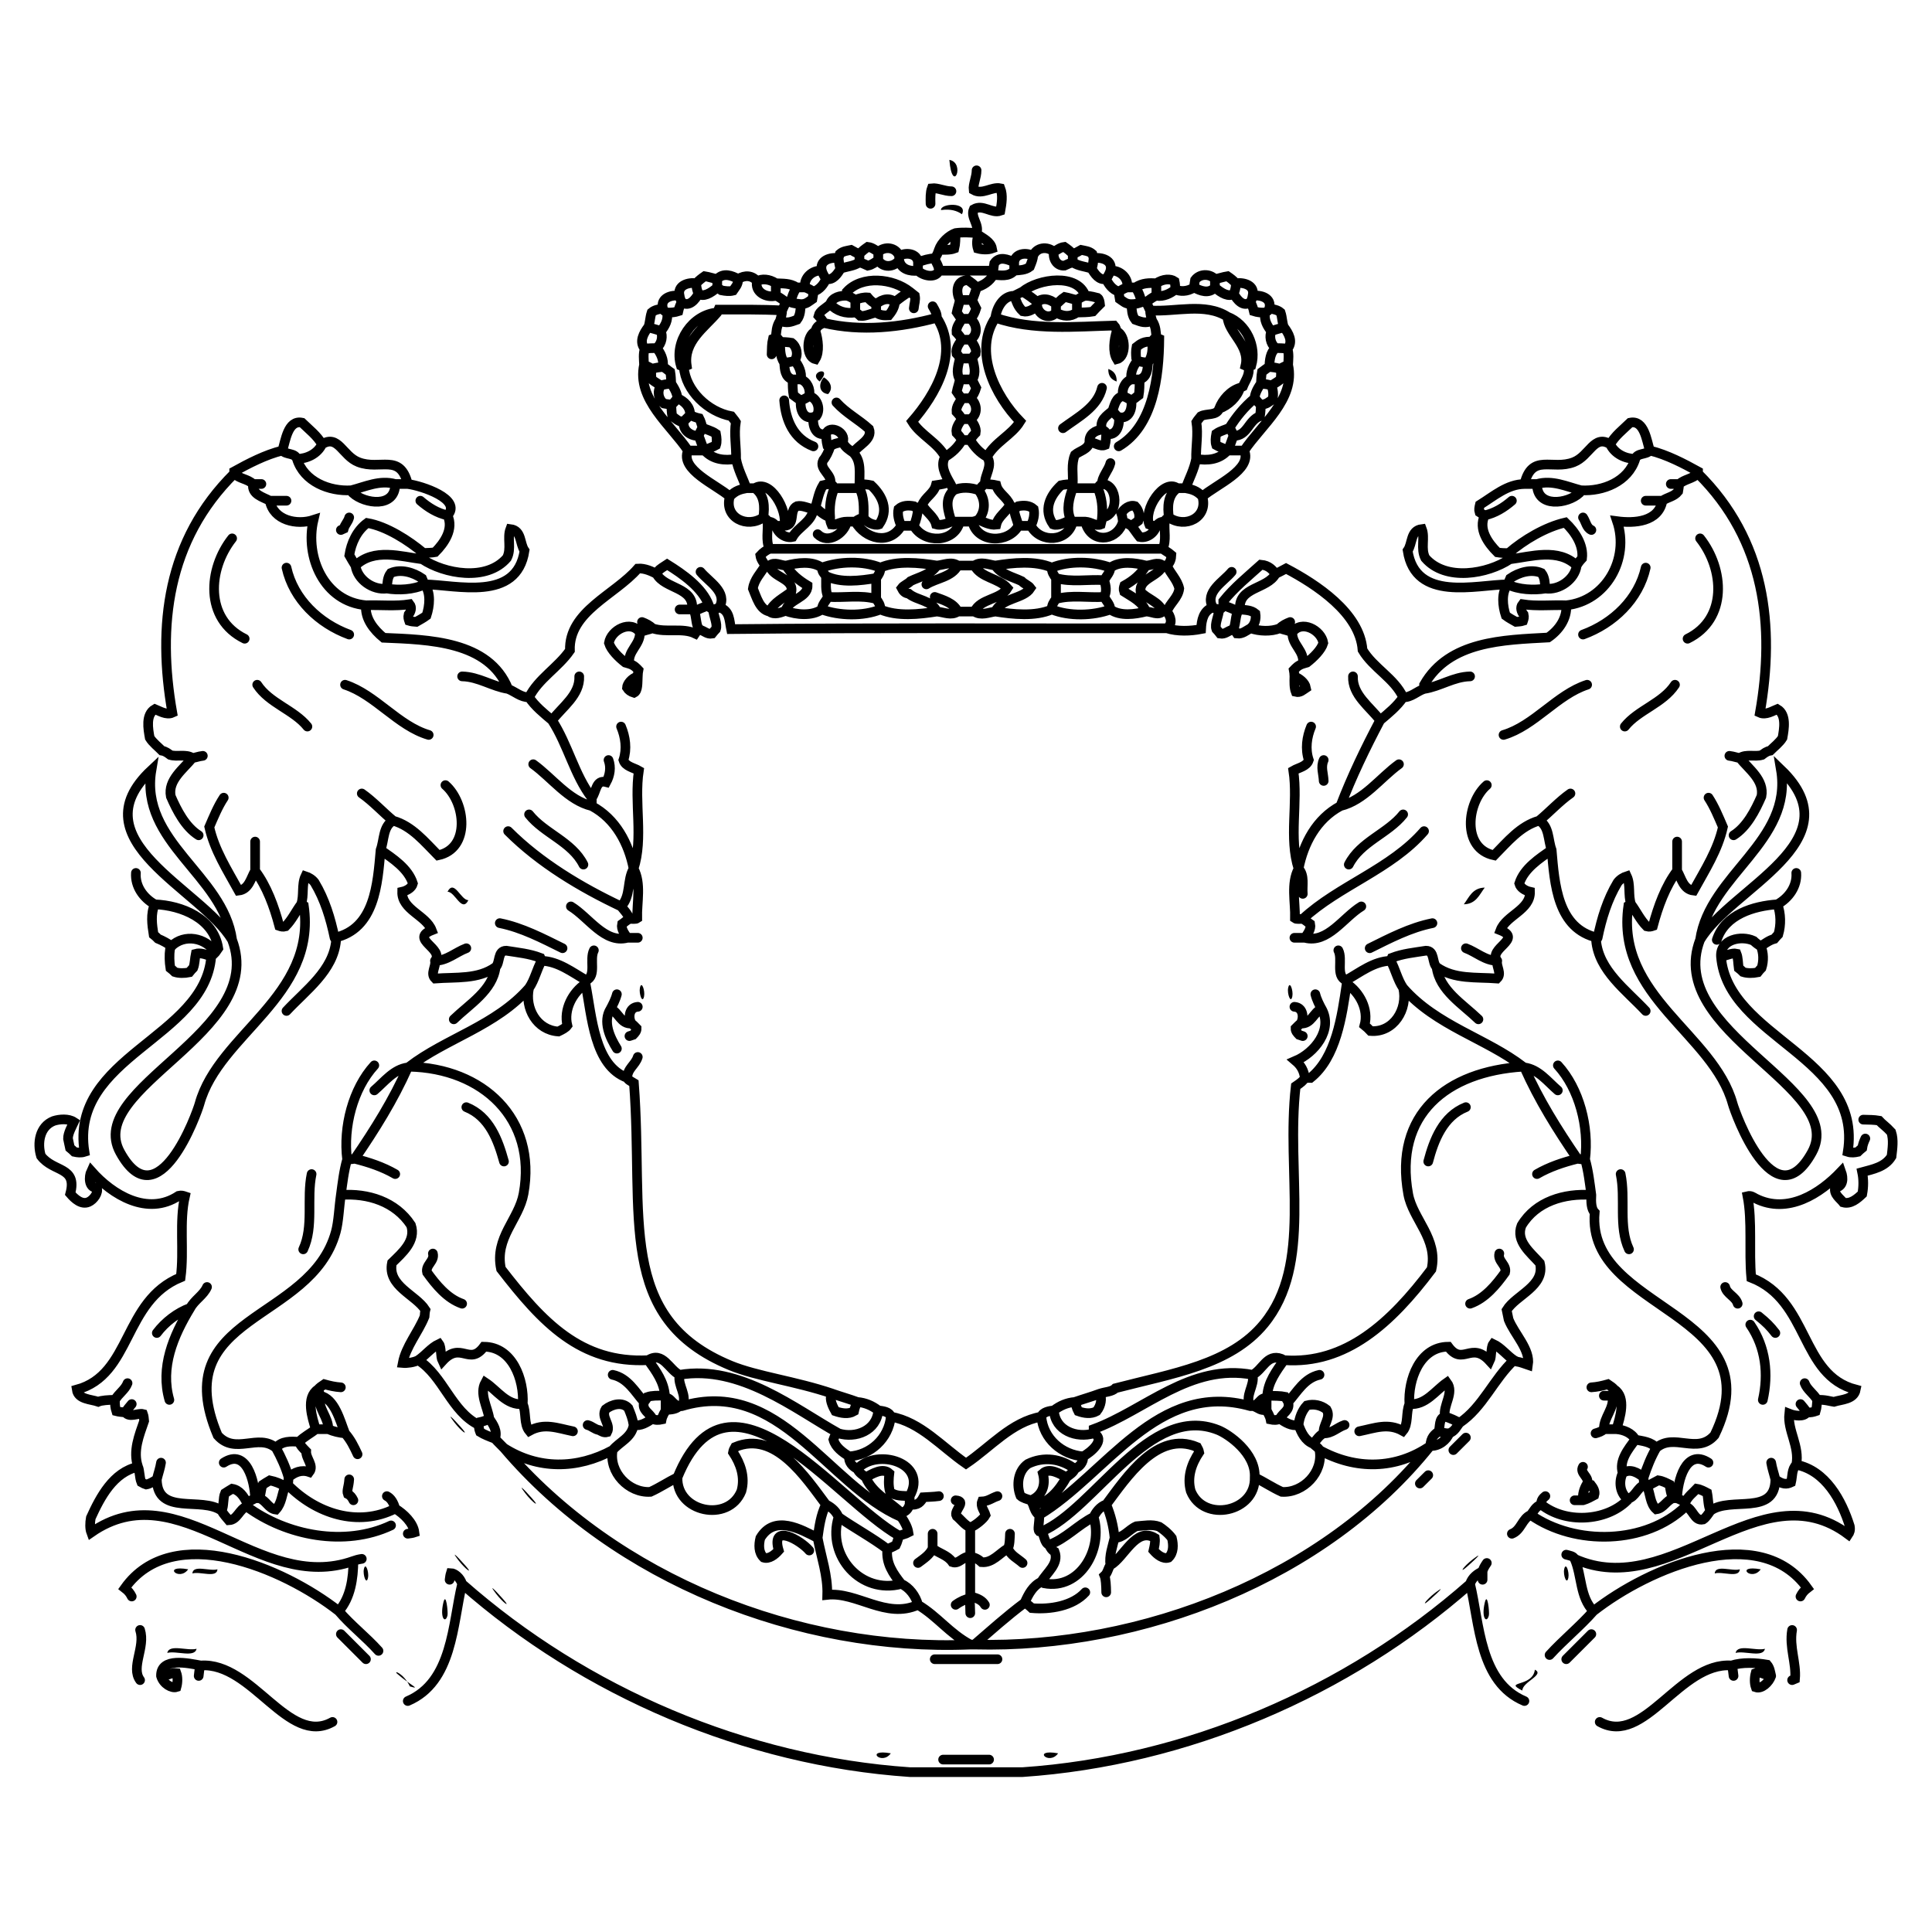 <?xml version="1.0" encoding="utf-8"?>
<!-- Generator: Adobe Illustrator 16.0.0, SVG Export Plug-In . SVG Version: 6.00 Build 0)  -->
<!DOCTYPE svg PUBLIC "-//W3C//DTD SVG 1.1//EN" "http://www.w3.org/Graphics/SVG/1.1/DTD/svg11.dtd">
<svg version="1.1" id="Layer_1" xmlns="http://www.w3.org/2000/svg" xmlns:xlink="http://www.w3.org/1999/xlink" x="0px" y="0px"
	 width="100px" height="100px" viewBox="0 0 100 100" enable-background="new 0 0 100 100" xml:space="preserve">
<path d="M48.706,10.873c-0.038-0.354,1.417-0.438,1.083,0.216C49.537,10.908,49.209,10.804,48.706,10.873z M42.429,19.748
	C41.733,19.238,43.19,18.874,42.429,19.748L42.429,19.748z M57.798,19.748c-0.265-0.095-0.444-0.277-0.433-0.649
	C57.631,19.193,57.811,19.375,57.798,19.748z M42.645,19.531c0.35,0.213,0.498,0.578,0.217,0.867
	C42.36,20.337,42.365,19.819,42.645,19.531z M23.163,46.158c0.349-0.676,0.686,0.444,1.082,0.434
	C23.895,47.268,23.56,46.146,23.163,46.158z M76.85,45.942c-0.279,0.37-0.449,0.85-1.082,0.865
	C76.044,46.437,76.213,45.956,76.85,45.942z M33.121,51.137c0.083-0.412,0.275,0.137,0.216,0.434
	C33.254,51.982,33.063,51.432,33.121,51.137z M66.674,51.137c0.082-0.412,0.275,0.137,0.217,0.434
	C66.809,51.982,66.615,51.432,66.674,51.137z M18.833,81.227c0.082-0.412,0.275,0.14,0.215,0.433
	C18.967,82.07,18.774,81.521,18.833,81.227z M80.961,81.227c0.083-0.412,0.275,0.14,0.217,0.433
	C81.096,82.07,80.9,81.521,80.961,81.227z M9.741,81.227C9.266,81.889,8.355,80.977,9.741,81.227L9.741,81.227z M9.958,81.443
	c0.026-0.479,0.918-0.094,1.298-0.217C11.229,81.705,10.339,81.318,9.958,81.443z M88.754,81.443
	c0.025-0.479,0.919-0.094,1.299-0.217C90.025,81.705,89.135,81.318,88.754,81.443z M91.135,81.227
	C90.659,81.889,89.749,80.977,91.135,81.227L91.135,81.227z M22.946,82.957c0.141-0.607,0.251,0.5,0.217,0.65
	C23.062,84.043,22.755,83.781,22.946,82.957z M76.85,82.957c0.139-0.607,0.25,0.5,0.215,0.65
	C76.964,84.043,76.658,83.781,76.85,82.957z M8.659,85.555c0.093-0.481,1.066-0.086,1.515-0.215
	C10.081,85.822,9.107,85.426,8.659,85.555z M89.836,85.555c0.094-0.481,1.066-0.086,1.516-0.215
	C91.259,85.822,90.285,85.426,89.836,85.555z M46.108,90.752C45.633,91.412,44.723,90.502,46.108,90.752L46.108,90.752z
	 M54.768,90.752C54.292,91.412,53.381,90.502,54.768,90.752L54.768,90.752z M49.139,8.275C49.993,8.424,49.294,10.123,49.139,8.275
	L49.139,8.275z M34.636,72.135c0.284,0.076,0.34,0.381,0.649,0.432v0.218V73c-0.192,0.168-0.489,0.232-0.866,0.217l0.108-0.326
	L34.202,73c0-0.217,0-0.434,0-0.65l0.217-0.106L34.636,72.135z M64.727,72.566c0.283-0.076,0.34-0.381,0.649-0.433l0.215,0.107
	l0.218,0.106c0,0.217,0,0.435,0,0.65l-0.324-0.109l0.106,0.326c-0.45,0.092-0.571-0.148-0.864-0.217v-0.217V72.566z M23.379,73.434
	c-0.278-0.406,0.543,0.492,0.65,0.648C24.177,74.301,23.743,73.965,23.379,73.434z M27.059,77.113
	c-0.278-0.406,0.542,0.492,0.649,0.65C27.858,77.98,27.423,77.645,27.059,77.113z M21.863,78.629
	C21.539,78.174,22.97,80.178,21.863,78.629L21.863,78.629z M78.146,78.629C78.602,78.305,76.598,79.734,78.146,78.629L78.146,78.629
	z M23.596,80.576c-0.278-0.406,0.542,0.494,0.649,0.65C24.395,81.443,23.959,81.107,23.596,80.576z M76.415,80.576
	c0.405-0.277-0.493,0.545-0.647,0.65C75.548,81.375,75.884,80.939,76.415,80.576z M25.543,82.309
	c-0.277-0.406,0.542,0.492,0.649,0.648C26.342,83.176,25.907,82.84,25.543,82.309z M74.467,82.309
	c0.406-0.278-0.492,0.541-0.648,0.648C73.6,83.107,73.936,82.672,74.467,82.309z M21.214,87.287c0.62,0.182,0.029-0.057-0.649-0.648
	C20.325,86.428,20.89,86.6,21.214,87.287z M79.445,86.422c0.529,0.268-0.648,0.629-0.649,1.082
	C77.771,86.988,79.333,87.348,79.445,86.422z"/>
<path fill="none" stroke="#000000" stroke-width="0.5" stroke-linecap="round" d="M60.396,32.52c0.342-0.251,0.186-0.639,0-0.865
	 M60.396,31.654c-0.073,0-0.146,0-0.219,0 M60.18,31.654c-0.266,0.226-0.576-0.007-0.865,0 M59.313,31.654
	c-0.565,0.142-1.33,0.254-1.84-0.108 M57.475,31.546c-0.896,0.332-2.143,0.362-3.031,0 M54.441,31.546
	c-0.867,0.375-2.004,0.254-2.922,0.108 M51.521,31.654c-0.352,0.044-0.75,0.23-1.083,0 M50.438,31.654c-0.253,0-0.639,0-0.867,0
	 M49.572,31.654c-0.335,0.232-0.726,0.027-1.082,0 M60.396,32.52c0.547,0.175,1.217,0.149,1.772,0.042
	c0.022-0.463,0.115-0.948,0.606-1.125 M62.775,31.438c0.086,0.06,0.205,0.084,0.326,0.108 M63.102,31.546
	c0.119-0.026,0.17-0.12,0.217-0.216 M63.318,31.33c0.306,0.107,0.559,0.208,0.757,0.325 M64.075,31.654
	c0.036-0.037,0.073-0.072,0.108-0.108 M63.102,31.546c-0.025,0.357-0.244,0.753-0.146,1.018c0.069,0.071,0.134,0.152,0.198,0.234
	c0.242,0.04,0.373-0.118,0.582-0.186c0.041-0.031,0.082-0.061,0.123-0.092 M63.859,32.52c0.108-0.251,0.082-0.639,0.216-0.865
	 M42.537,31.546c0.016-0.255,0.188-0.407,0.325-0.649 M49.572,31.654c-0.205-0.447-0.764-0.604-1.19-0.758 M54.441,31.546
	c-0.012-0.223,0.101-0.384,0.219-0.542 M45.568,31.546c0.868,0.375,2.004,0.254,2.922,0.108 M42.862,30.896
	c0.827,0.055,1.687-0.118,2.489,0.108 M42.537,31.546c0.897,0.332,2.142,0.362,3.031,0 M45.568,31.546
	c0.013-0.223-0.1-0.384-0.217-0.542 M57.475,31.546c-0.018-0.255-0.189-0.407-0.326-0.649 M57.148,30.896
	c-0.826,0.055-1.687-0.118-2.488,0.108 M63.859,32.52c0.047,0.097,0.105,0.185,0.166,0.273c0.277,0.034,0.473-0.15,0.701-0.273
	 M64.727,32.52c0.229-0.189,0.297-0.486,0.254-0.76c-0.228-0.191-0.517-0.184-0.797-0.213 M43.078,72.135
	c0.432,0.152,0.869,0.273,1.3,0.432 M43.944,75.383c-0.025,0.301,0.182,0.527,0.434,0.646 M43.403,74.189
	c-0.051,0.022-0.103,0.045-0.154,0.067c-0.056,0.095-0.085,0.177-0.112,0.257c0.105,0.397,0.481,0.657,0.807,0.868 M43.403,74.189
	c0.891,0.276,1.986-0.148,2.056-1.189 M45.459,73c-0.318-0.246-0.673-0.4-1.082-0.434 M43.078,72.135
	c-0.026,0.047-0.053,0.094-0.079,0.141c-0.028,0.269,0.126,0.563,0.239,0.767c0.311,0.106,0.669,0.174,0.966,0.002
	c0.037-0.18,0.099-0.332,0.173-0.478 M44.377,76.029c0.083,0.207,0.274,0.303,0.432,0.436 M42.753,77.871
	c0.348,0.176,0.539,0.393,0.65,0.65 M48.382,85.881c1.083,0,2.165,0,3.247,0 M48.815,91.076c0.793,0,1.587,0,2.38,0 M47.083,91.725
	c1.949,0,3.897,0,5.845,0 M45.459,73c0.229,0.033,0.575,0.059,0.649,0.326 M46.108,73.326c1.539,0.273,2.643,1.572,3.893,2.43
	c1.265-0.852,2.358-2.164,3.899-2.43 M53.9,73.326c0.076-0.248,0.424-0.297,0.649-0.326 M54.551,73
	c0.319-0.246,0.674-0.4,1.083-0.434 M55.634,72.566c0.431-0.15,0.868-0.273,1.3-0.433 M50.221,85.123
	c-1.081-0.578-1.685-1.447-2.705-2.057 M53.036,82.957c0.144,0.074,0.26,0.174,0.372,0.279c0.941,0.084,2.125-0.109,2.767-0.818
	 M57.257,77.871c0.233,0.551,0.377,1.131,0.433,1.732 M57.475,81.01c-0.125,0.164-0.139,0.398-0.306,0.549
	c0.062,0.152,0.086,0.515,0.088,0.859 M44.377,76.029c1.018-1.096,3.683-0.312,2.705,1.41 M47.083,77.871
	c0.435,0.074,0.582-0.139,0.711-0.375c0.305-0.021,0.492-0.014,0.804-0.057 M46.542,79.494c-0.064,0.154-0.097,0.336-0.171,0.48
	c-0.192,0.11-0.321,0.153-0.443,0.205 M50.221,85.123c0.073,0,0.145,0,0.217,0 M50.438,85.123c0.857-0.736,1.649-1.457,2.598-2.166
	 M53.036,82.957c0.19-0.43,0.421-0.879,0.864-1.082 M53.9,81.875c0.285-0.492,0.925-0.93,0.688-1.557
	c-0.188-0.111-0.228-0.246-0.292-0.354 M54.298,79.965c-0.265-0.127-0.218-0.488-0.396-0.686 M53.9,79.279
	c-0.035-0.006-0.072-0.012-0.109-0.019c-0.1-0.102,0.012-0.389,0.002-0.85 M53.793,78.412c-0.174-0.078-0.27-0.369-0.324-0.541
	 M53.469,77.871c-0.035-0.072-0.07-0.145-0.107-0.217 M54.551,73c0.055,1.051,1.174,1.455,2.057,1.189 M55.634,72.566
	c0.063,0.153,0.097,0.338,0.175,0.477c0.308,0.111,0.657,0.164,0.953,0c0.241-0.299,0.279-0.676,0.172-0.908 M53.9,73.326
	c0.099,1.143,1.063,1.975,2.166,2.057 M56.066,75.383c0.375-0.195,1.203-0.877,0.541-1.193 M43.944,75.383
	c1.111-0.063,2.056-0.93,2.165-2.057 M44.81,76.465c0.348-0.182,0.875-0.518,1.222-0.205c-0.027,0.229-0.063,0.617,0.036,0.965
	c0.29,0.23,0.662,0.191,1.016,0.215 M46.649,78.305c0.26-0.065,0.364-0.213,0.433-0.434 M47.083,77.871c0-0.145,0-0.289,0-0.432
	 M46.649,78.521c0-0.072,0-0.146,0-0.217 M46.649,78.305c-0.624-0.604-1.482-1.002-1.84-1.84 M56.066,75.383
	c0.024,0.301-0.182,0.527-0.434,0.646 M55.634,76.029c-0.084,0.207-0.274,0.303-0.434,0.436 M53.469,77.871
	c0.788-0.006,1.375-0.771,1.731-1.406 M55.2,76.465c-0.349-0.182-0.875-0.518-1.222-0.205c0.16,0.594-0.021,1.158-0.619,1.395
	 M55.634,76.029c-0.722-0.533-1.61-0.658-2.427-0.26c-0.52,0.362-0.609,1.094-0.387,1.655c0.117,0.111,0.352,0.177,0.539,0.229
	 M46.542,79.494c0.155-0.063,0.339-0.096,0.478-0.172c-0.035-0.232-0.171-0.521-0.37-0.801 M56.607,78.521
	c0.096-0.215,0.315-0.541,0.648-0.65 M53.9,81.875c0.049,0.025,0.096,0.051,0.143,0.076c1.872,0.359,3.063-1.795,2.564-3.43
	 M56.607,78.521c-0.816,0.403-1.431,1.119-2.311,1.442 M46.649,81.984c-0.42-0.537-0.798-1.055-0.722-1.805 M45.928,80.18
	c-0.75-0.572-1.712-1.094-2.524-1.658 M47.516,83.066c-0.113-0.451-0.448-0.904-0.867-1.082 M46.649,81.984
	c-2.086,0.555-3.868-1.461-3.246-3.463 M57.689,79.604c-0.109,0.465-0.283,0.912-0.217,1.406 M50.221,80.576
	c0.255,0.033,0.433,0.143,0.589,0.283c0.551,0.049,0.916-0.455,1.358-0.715 M52.17,80.145c0.098-0.19,0.094-0.483,0.107-0.758
	 M52.17,80.145c0.139,0.365,0.489,0.515,0.758,0.756 M50.221,80.576c0,0.686,0,1.371,0,2.057 M50.221,82.633
	c0.421,0.092,0.634,0.229,0.757,0.434 M50.221,82.633c-0.018,0.037-0.036,0.072-0.054,0.109 M50.167,82.742
	c0.048,0.191,0.048,0.482,0.054,0.756 M50.167,82.742c-0.177,0.027-0.435,0.131-0.703,0.324 M47.516,80.9
	c0.289-0.219,0.605-0.412,0.757-0.756 M48.273,80.145c0-0.19,0-0.483,0-0.758 M48.273,80.145c0.337,0.271,0.765,0.338,1.025,0.713
	c0.353,0.119,0.556-0.34,0.922-0.28 M50.221,80.576L50.221,80.576 M50.221,80.576c0-0.504,0-1.01,0-1.514 M50.221,79.063
	c-0.295-0.127-0.472-0.396-0.712-0.594c-0.171-0.295,0.569-0.766-0.045-0.813 M50.221,79.063c0.248-0.088,0.677-0.432,0.792-0.643
	c-0.062-0.217-0.279-0.453-0.181-0.703c0.336-0.016,0.522-0.193,0.796-0.277 M17.643,27.433c0.05-0.022,0.099-0.046,0.148-0.068
	c0.064-0.226,0.224-0.354,0.284-0.582 M17.859,35.442c1.572,0.511,2.738,2.13,4.33,2.598 M18.075,76.572
	c-0.024,0.393-0.138,0.576-0.072,0.756c0.129,0.064,0.223,0.184,0.289,0.326 M21.106,88.045c2.325-0.99,2.315-3.986,2.813-6.061
	 M23.92,81.984c-0.101-0.334-0.403-0.558-0.584-0.563c-0.032,0.101-0.049,0.224-0.064,0.347 M23.92,81.984
	c6.37,5.617,14.695,9.16,23.163,9.74 M37.233,31.438c0.547,0.158,0.515,0.687,0.607,1.125c7.48-0.078,15.042-0.03,22.557-0.043
	 M36.909,31.546c0.026,0.357,0.245,0.753,0.147,1.018c-0.07,0.071-0.135,0.152-0.201,0.234c-0.24,0.04-0.372-0.118-0.58-0.186
	c-0.042-0.031-0.083-0.061-0.124-0.092 M36.151,32.52c-0.047,0.097-0.107,0.185-0.167,0.273c-0.66-0.318-1.494-0.028-2.215-0.273
	 M33.77,32.52c-0.208,0.081-0.465,0.112-0.649,0.217 M33.121,32.736c0.027,0.649-0.662,0.962-0.541,1.624 M32.58,34.36
	c0.238,0.072,0.365,0.215,0.463,0.319c-0.019,0.089-0.025,0.209-0.031,0.331 M33.77,32.52c-0.14-0.153-0.35-0.251-0.541-0.324
	 M35.826,31.546c-0.216,0-0.433,0-0.649,0 M27.384,36.092c0.304,0.461,0.768,0.832,1.191,1.189 M28.575,37.282
	c0.533-0.702,1.449-1.314,1.406-2.272 M28.575,37.282c0.821,1.262,1.159,2.841,2.056,4.005 M30.631,41.287
	c0.241-0.283,0.194-0.956,0.749-0.806c0.189-0.351,0.259-0.759,0.117-1.142 M30.631,41.287c0,0.144,0,0.289,0,0.434 M30.631,41.721
	c1.246,0.667,1.911,1.945,2.164,3.246 M32.795,44.967L32.795,44.967 M32.795,44.967c0.516-1.589,0.02-3.409,0.271-5.077
	c-0.265-0.156-0.694-0.216-0.798-0.55c0.191-0.578,0.104-1.193-0.122-1.732 M32.795,44.967c0.41,0.757,0.166,1.728,0.187,2.566
	c-0.082,0.057-0.243,0.023-0.402,0.032 M32.58,47.565c-0.15,0.066-0.256,0.178-0.386,0.266c-0.055,0.262,0.142,0.516,0.278,0.708
	 M32.471,48.54c0.141,0,0.351,0,0.541,0 M32.471,48.54c-1.175,0.31-1.995-1.06-2.922-1.624 M32.146,46.916
	c-2.076-0.982-4.202-2.251-5.845-3.897 M30.631,41.721c-1.218-0.294-2.063-1.466-3.032-2.165 M26.301,35.659
	c-0.819-0.124-1.525-0.632-2.381-0.649 M12.123,24.511c-3.485,3.452-3.995,7.891-3.205,12.381c-0.3,0.138-0.679-0.1-0.9-0.188
	c-0.488,0.284-0.351,1.025-0.268,1.485c0.149,0.246,0.455,0.484,0.632,0.665c0.187,0.033,0.305,0.131,0.43,0.224
	c0.373,0.112,0.804-0.067,1.146,0.154 M9.958,39.231c0.126-0.002,0.307-0.083,0.541-0.109 M9.958,39.231
	C9.5,39.808,8.679,40.374,8.84,41.219c0.315,0.725,0.755,1.586,1.443,2.016 M12.123,24.511c-0.001-0.037-0.002-0.073-0.002-0.109
	c0.723-0.4,1.613-0.867,2.492-1.082 M14.613,23.32c0.167-0.493,0.281-1.596,1.019-1.444c0.366,0.356,0.784,0.673,1.037,1.12
	 M16.668,22.995c0.843-0.53,1.055,0.603,1.884,0.924c1.122,0.437,2.163-0.473,2.554,1.133 M21.106,25.052
	c0.717,0.089,2.836,0.786,2.057,1.623 M23.163,26.675c0.333,0.697-0.16,1.425-0.641,1.906c-0.145,0.029-0.381,0.033-0.604,0.042
	 M21.918,28.624c-0.029,0.085-0.042,0.204-0.055,0.325 M18.942,31.33c-0.058,0.688,0.402,1.263,0.911,1.681
	c2.318,0.099,5.452,0.155,6.448,2.648 M26.301,35.659c0.37,0.147,0.663,0.441,1.083,0.434 M36.692,31.33
	c0.027,0.118,0.12,0.169,0.217,0.216 M36.909,31.546c0.132-0.013,0.229-0.06,0.325-0.108 M35.935,31.654
	c0.109,0.252,0.083,0.639,0.217,0.865 M36.692,31.33c-0.306,0.107-0.559,0.208-0.757,0.325 M35.826,31.546
	c0.036,0.036,0.072,0.072,0.108,0.108 M12.123,24.511c0.287,0.284,0.684,0.268,0.974,0.541 M13.097,25.052c0.145,0,0.289,0,0.433,0
	 M13.097,25.052c-0.083,0.539,0.517,0.675,0.865,0.865 M13.962,25.917c0.289,0,0.578,0,0.867,0 M13.962,25.917
	c0.197,1.02,1.396,1.278,2.264,0.995c-0.45,1.908,0.547,4.228,2.716,4.417 M18.942,31.33c0.753-0.029,1.516,0.062,2.262-0.055
	c0.136,0.173,0.056,0.389-0.058,0.536c-0.033,0.132-0.002,0.229,0.031,0.323c0.111,0.035,0.238,0.045,0.368,0.054
	c0.176-0.102,0.366-0.201,0.53-0.324c0.16-0.49,0.242-1.179-0.102-1.617 M21.973,30.247L21.973,30.247 M21.973,30.247
	c-0.558,0.283-1.368,0.313-1.949,0.216 M23.163,26.675c-0.532-0.116-0.997-0.404-1.407-0.758 M21.106,25.052
	c-0.217,0-0.433,0-0.65,0 M21.863,28.948c-1.112-0.139-2.509-0.594-3.464,0.325 M18.399,29.273c0.101,0.726,0.896,1.288,1.625,1.19
	 M21.973,30.247c-0.053-0.136-0.092-0.224-0.129-0.311c-0.456-0.312-1.09-0.5-1.616-0.278c-0.182,0.235-0.177,0.524-0.204,0.805
	 M21.918,28.624c-0.76-0.641-1.913-1.386-2.911-1.554c-0.539,0.394-0.83,1.043-0.926,1.666c0.103,0.177,0.204,0.366,0.318,0.538
	 M18.184,25.377c0.024,0.047,0.049,0.094,0.074,0.142c0.619,0.565,2.204,0.792,2.198-0.467 M16.668,22.995
	c-0.235,0.496-0.774,0.751-1.299,0.757 M15.369,23.752c0.368,1.178,1.668,1.694,2.815,1.625 M18.184,25.377
	c0.744-0.192,1.472-0.547,2.272-0.325 M14.613,23.32c0.208,0.236,0.643,0.105,0.756,0.432 M39.832,31.654
	c0.251,0.199,0.568,0.049,0.829-0.037 M40.661,31.618c0.561,0.204,1.357,0.284,1.876-0.072 M32.795,44.967
	c-0.357,0.607-0.122,1.396-0.649,1.949 M32.146,46.916c0.128,0.164,0.354,0.387,0.434,0.649 M33.121,32.736
	c-0.471-0.677-1.497-0.122-1.604,0.543c0.105,0.354,0.51,0.754,0.847,1.016c0.072,0.021,0.144,0.042,0.216,0.064 M33.012,35.009
	c-0.334,0.102-0.553,0.4-0.562,0.586c0.076,0.125,0.205,0.216,0.366,0.264C33.027,35.751,32.991,35.346,33.012,35.009 M14.9,76.861
	c1.455,1.479,3.626,2.205,5.556,1.225 M20.457,78.086c-0.089-0.32-0.227-0.539-0.433-0.646 M20.457,78.086
	c0.436,0.262,0.933,0.74,0.995,1.234c-0.098,0.033-0.221,0.051-0.345,0.065 M12.772,77.764c0,0.072,0,0.144,0,0.215 M12.772,77.979
	c2.06,1.515,5.081,2.101,7.469,0.976 M7.144,75.922C5.862,76.197,5.188,77.49,4.7,78.564c-0.047,0.258-0.053,0.557,0.021,0.756
	c4.571-3.182,8.647,3.238,13.571,1.475 M18.292,80.795c0.103-0.039,0.266-0.086,0.434-0.109 M18.292,80.795
	c-0.008,0.898-0.141,1.895-0.758,2.596 M17.534,83.391c0.609,0.721,1.41,1.336,2.057,2.058 M17.534,83.391
	c-2.89-2.258-8.588-4.668-11.073-1.188c0.178,0.137,0.276,0.264,0.358,0.432 M10.933,49.513c-0.297-0.132-0.591-0.205-0.801-0.146
	c-0.05,0.234-0.047,0.525-0.13,0.731c-0.073,0.071-0.137,0.151-0.202,0.231c-0.253,0.052-0.543,0.053-0.751-0.015
	c-0.072-0.073-0.151-0.138-0.231-0.201c-0.05-0.305-0.062-0.693-0.017-1c0.025-0.047,0.051-0.094,0.075-0.14 M8.875,48.972
	c-0.209-0.151-0.442-0.28-0.696-0.385c-0.07-0.076-0.148-0.141-0.228-0.206c-0.082-0.519-0.161-1.083,0.06-1.574 M8.01,46.807
	c-0.591-0.328-1.025-0.936-0.975-1.624 M10.933,49.513c-0.341,4.225-7.345,5.161-6.561,10.108c-0.184,0.059-0.366,0.035-0.521,0
	c-0.069-0.07-0.149-0.137-0.228-0.203c-0.039-0.189-0.077-0.338-0.103-0.479c-0.01-0.265,0.206-0.652,0.306-0.865
	c-0.284-0.186-0.737-0.154-1.053-0.053c-0.727,0.287-0.854,1.146-0.652,1.813c0.645,0.854,1.895,0.533,1.516,1.951
	c0.221,0.26,0.583,0.594,0.95,0.43c0.262-0.116,0.522-0.487,0.426-0.729c-0.435,0-0.419-0.594-0.289-0.869
	c1.09,1.236,2.917,2.342,4.524,1.275c0.134-0.033,0.23-0.002,0.325,0.03c-0.305,1.32-0.037,2.824-0.221,4.193
	c-2.988,1.223-2.524,5.041-5.38,5.813c0.074,0.508,0.728,0.494,1.112,0.627c0.166-0.072,0.524-0.098,0.87-0.1 M5.953,72.459
	c0.175-0.32,0.528-0.531,0.649-0.867 M5.953,72.459c-0.014,0.23,0.013,0.42,0.066,0.584c0.125,0.033,0.299,0.049,0.475,0.066
	 M6.494,73.109c0.072-0.148,0.219-0.301,0.325-0.435 M6.494,73.109c0.202,0.291,0.669,0.014,0.908,0.08
	c0.038,0.104,0.049,0.229,0.06,0.356c-0.253,0.74-0.599,1.558-0.317,2.375 M7.144,75.922c0.086,0.156,0.07,0.553,0.174,0.803
	c0.096,0.058,0.175,0.086,0.253,0.113c0.146-0.023,0.354-0.135,0.546-0.266 M8.117,76.572c0.092-0.371,0.165-0.549,0.217-0.865
	 M8.117,76.572c0.028,1.908,2.323,0.871,3.355,1.623 M11.472,78.195c0.124-0.24,0.063-0.656,0.175-0.908
	c0.114-0.076,0.242-0.152,0.372-0.23c0.375,0.064,0.592,0.389,0.753,0.707 M12.772,77.764c0.147-0.07,0.301-0.133,0.433-0.217
	 M13.205,77.547c-0.025-0.855-0.436-2.611-1.624-1.84 M13.205,77.547c0.073,0,0.145,0,0.216,0 M13.421,77.547
	c0.09-0.201,0.08-0.494,0.173-0.693c0.111-0.076,0.243-0.151,0.374-0.229c0.294,0.06,0.561,0.172,0.789,0.312 M14.757,76.934
	c0.047-0.024,0.096-0.049,0.144-0.072 M14.9,76.861c0.025-0.123,0.028-0.275,0.036-0.396 M14.937,76.465
	c-0.149-0.523-0.385-1.037-0.649-1.518 M14.287,74.947c-0.914-0.779-2.108,0.377-3.021-0.652c-2.654-6.291,4.832-5.826,6.116-10.539
	c0.146-0.535,0.167-1.262,0.261-1.904 M17.643,61.852c0.083-0.612,0.155-1.248,0.325-1.84 M17.967,60.012
	c-0.212-1.676,0.297-3.656,1.407-4.869 M17.967,60.012c0.149,0.002,0.285-0.018,0.397-0.035 M18.365,59.977
	c1.037-1.516,1.995-3.045,2.742-4.727 M21.106,55.25c-0.733,0.1-1.195,0.729-1.732,1.189 M21.106,55.25
	c0.024-0.012,0.047-0.025,0.072-0.037 M21.179,55.213c1.889-1.461,4.497-2.117,6.205-4.076 M27.384,51.137
	c0.293-0.427,0.401-0.967,0.649-1.407 M28.033,49.73c-0.021-0.05-0.043-0.102-0.064-0.153c-0.579-0.221-1.149-0.271-1.767-0.37
	c-0.466,0-0.3,0.615-0.549,0.847 M25.653,50.054c-0.151,1.202-1.352,1.92-2.166,2.706 M25.653,50.054
	c-0.915,0.652-2.045,0.51-3.129,0.594c-0.267-0.263,0.056-0.61-0.01-0.918 M22.514,49.73c0.496-0.632-1.331-1.122-0.167-1.579
	c-0.295-0.777-1.555-1.055-1.531-1.993c0.262-0.058,0.503-0.218,0.557-0.427c-0.249-0.786-1.036-1.286-1.674-1.738 M19.699,43.993
	c-0.154,1.75-0.289,4.083-2.381,4.546 M17.318,48.54c0.025,0.046,0.052,0.093,0.078,0.14c-0.14,1.554-1.562,2.569-2.567,3.647
	 M17.318,48.54c-0.21-1.004-0.502-1.978-1.034-2.862c-0.127-0.168-0.319-0.276-0.476-0.327c-0.208,0.438-0.06,0.988-0.222,1.457
	 M15.586,46.807c0.047,0.025,0.094,0.049,0.141,0.075c0.678,4.7-4.408,6.642-5.401,10.251c-0.129,0.471-2.138,6.088-4.107,2.512
	c-1.847-3.356,7.62-6.205,5.794-10.998 M12.014,48.647c-1.577-2.642-8.061-5.154-4.175-8.789
	C7.21,43.591,11.547,45.278,12.014,48.647 M15.586,46.807c-0.278,0.376-0.475,0.807-0.809,1.144
	c-0.132,0.036-0.228,0.008-0.321-0.024c-0.265-1.002-0.655-2.07-1.251-2.851 M13.205,45.076c-0.225,0.383-0.323,0.961-0.854,1.022
	c-0.604-1.094-1.251-2.101-1.518-3.293c0.225-0.52,0.443-1.056,0.748-1.518 M13.205,45.076c0-0.505,0-1.011,0-1.516 M19.699,43.993
	c0.193-0.503,0.112-1.223,0.649-1.515 M20.348,42.478c-0.515-0.424-1.053-1.012-1.622-1.408 M20.348,42.478
	c0.972,0.273,1.636,1.099,2.326,1.794c1.694-0.356,1.419-2.737,0.381-3.634 M22.514,49.73c0.613,0.002,1.082-0.447,1.623-0.649
	 M28.033,49.73c0.864,0.03,1.577,0.591,2.309,1.009 M30.342,50.739c0.548-0.234,0.152-1.077,0.397-1.55 M30.306,50.92
	c0.331,1.673,0.444,4.248,2.165,4.871 M32.471,55.791c-0.008-0.484,0.413-0.666,0.541-1.082 M32.471,55.791
	c0.024,0.102,0.189,0.178,0.341,0.271c0.525,6.93-0.959,12.16,5.008,14.621c1.372,0.563,3.335,0.799,5.258,1.45 M15.478,74.625
	c0.289-0.287,0.578-0.414,0.866-0.65 M16.344,73.975c-0.191-0.604-0.52-1.641,0.108-2.057 M16.452,71.918
	c0.084-0.1,0.209-0.186,0.336-0.27c0.278,0.078,0.568,0.143,0.854,0.16 M16.452,71.918c0.06,0.084,0.085,0.203,0.109,0.324
	 M17.859,74.189c0.293,0.328,0.472,0.703,0.649,1.084 M13.421,77.547c0.351,0.115,0.479,0.543,0.857,0.59
	c0.31-0.336,0.309-0.801,0.479-1.203 M14.937,76.465c0.308-0.262,0.661-0.412,1.073-0.271c0.257-0.34-0.18-0.69-0.162-1.071
	c-0.141-0.147-0.295-0.283-0.37-0.496 M15.478,74.625c-0.423-0.02-0.9-0.057-1.19,0.322 M16.993,73.975
	c0.288,0.125,0.577,0.189,0.866,0.215 M17.859,74.189c-0.255-0.64-0.533-1.799-1.298-1.947 M16.344,73.975c0.217,0,0.433,0,0.649,0
	 M16.993,73.975c0.021-0.619-0.572-1.086-0.433-1.731 M18.365,59.977c0.728,0.181,1.448,0.42,2.092,0.793 M17.643,61.852
	c1.396-0.106,2.835,0.344,3.631,1.562c0.272,0.817-0.462,1.44-0.985,1.951c-0.248,1.204,1.226,1.647,1.729,2.436
	c-0.024,0.093-0.034,0.218-0.042,0.341c-0.327,0.815-0.969,1.547-1.131,2.407c0.207,0.019,0.577-0.026,0.803-0.146 M21.648,70.402
	c0.382-0.256,0.661-0.646,1.076-0.84c0.129,0.176,0.066,0.647,0.179,0.881c0.956-1.049,1.39,0.287,2.144-0.738
	c1.478,0.01,2.088,1.707,2.012,2.971 M27.059,72.676c0.192,0.432,0.042,1.029,0.339,1.389c0.773-0.43,1.442-0.147,2.258,0.019
	 M27.059,72.676c-0.833,0.078-1.329-0.713-1.938-1.115c-0.319,0.584,0.119,1.273,0.208,1.873 M25.621,74.469
	c0.157,0.18,0.352,0.357,0.464,0.479 M26.085,74.947c1.757,1.123,3.799,1.104,5.628,0.109 M31.713,75.057
	c0.348-0.426,0.99-0.647,1.082-1.299 M32.795,73.758c-0.061-0.371-0.14-0.545-0.273-0.877c-0.316-0.344-0.854-0.191-1.176,0.061
	c-0.261,0.416,0.292,0.789,0.078,1.187c-0.168,0.045-0.286-0.041-0.409-0.106c-0.242-0.041-0.37-0.203-0.6-0.263 M32.795,73.758
	c0.375,0.072,0.682-0.133,0.975-0.324 M33.77,73.434c-0.149-0.315-0.558-0.432-0.433-0.867 M33.336,72.566
	c-0.458-0.51-0.838-1.238-1.623-1.406 M21.648,70.402c1.3,0.817,1.715,2.666,3.139,3.354 M24.787,73.758
	c0.022-0.051,0.043-0.1,0.066-0.15c0.178-0.037,0.332-0.102,0.476-0.174 M42.321,79.604c-0.866-0.444-2.234-1.227-2.967,0.004
	c-0.086,0.351-0.097,0.752,0.175,1.015c0.275,0.088,0.575-0.144,0.777-0.375c-0.424-1.438,1.143-0.515,1.582,0.006 M42.321,79.604
	c0.081-0.588,0.16-1.19,0.432-1.731 M26.085,74.947c5.772,6.801,15.26,10.549,24.136,10.176 M47.516,83.066
	c-1.651,0.754-3.17-0.685-4.697-0.517c0.03-1.012-0.303-1.918-0.498-2.946 M24.787,73.758c-0.013,0.156,0.026,0.264,0.066,0.367
	c0.194,0.121,0.455,0.225,0.768,0.344 M25.621,74.469c0.142-0.396-0.088-0.729-0.293-1.035 M21.179,55.213
	c3.797,0.076,6.624,2.68,5.921,6.57c-0.243,1.344-1.51,2.277-1.167,3.898c2.129,2.756,4.125,4.901,7.62,4.721 M33.553,70.402
	c0.748-0.49,1.088,0.516,1.624,0.758 M35.177,71.16c3.137-0.529,5.967,1.77,8.227,3.029 M30.306,50.92
	c0.005-0.068,0.021-0.123,0.036-0.182 M27.384,51.137c-0.234,1.053,0.401,2.18,1.515,2.254c0.19-0.09,0.381-0.188,0.468-0.311
	c-0.202-0.83,0.266-1.709,0.939-2.16 M11.472,78.195c0.096,0.193,0.246,0.336,0.375,0.494c0.446-0.021,0.53-0.58,0.925-0.711
	 M8.875,48.972c0.67-0.648,1.759-0.452,2.274,0.325 M11.149,49.297c0.049-0.073,0.099-0.145,0.149-0.216
	c-0.24-1.552-1.9-2.217-3.288-2.273 M10.933,49.513c0.072-0.072,0.144-0.145,0.216-0.216 M35.177,71.16
	c-0.129,0.561,0.456,1.088,0.108,1.623 M35.285,72.783c5.061-1.52,7.538,4.094,11.364,5.738 M33.553,70.402
	c0.41,0.574,0.812,1.117,0.866,1.84 M31.713,75.057c-0.213,1.152,0.838,2.228,1.949,2.162c0.482-0.217,0.919-0.514,1.406-0.754
	 M35.068,76.465c2.684-6.58,8.143,1.146,11.474,3.029 M34.419,72.242c-0.394-0.008-0.682-0.012-0.906,0.066
	c-0.048,0.098-0.111,0.18-0.176,0.258 M33.77,73.434c0.155,0.09,0.337,0.068,0.476,0.039c0.033-0.17,0.15-0.379,0.282-0.582
	 M35.068,76.465c-0.067,1.795,2.634,2.375,3.307,0.713c0.202-0.732-0.045-1.42-0.435-2.008c0.016-0.102,0.063-0.188,0.111-0.271
	c2.064-0.866,3.643,1.566,4.701,2.974 M30.198,44.751c-0.599-1.184-2.027-1.608-2.814-2.598 M32.688,52.977
	c0.072,0.051,0.167,0.148,0.264,0.248c0.004,0.142-0.087,0.24-0.184,0.34c-0.063,0.021-0.125,0.041-0.188,0.063 M31.604,52.219
	c-0.418,0.656-0.035,1.48,0.326,2.057 M31.604,52.219c0.102-0.191,0.257-0.484,0.326-0.758 M31.604,52.219
	c0.423,0.174,0.527,0.801,1.083,0.758 M32.688,52.977c-0.189-0.313-0.124-0.836,0.324-0.865 M12.664,33.061
	c-2.089-1.025-1.897-3.613-0.649-5.195 M14.829,29.381c0.363,1.636,1.683,2.889,3.246,3.464 M15.911,37.607
	c-0.695-0.863-1.976-1.209-2.598-2.165 M25.869,47.781c1.154,0.231,2.218,0.792,3.248,1.299 M24.137,57.307
	c1.196,0.48,1.641,1.701,1.949,2.813 M15.694,64.666c0.556-1.186,0.167-2.621,0.434-3.896 M23.92,67.48
	c-0.777-0.271-1.354-0.978-1.814-1.617c-0.098-0.393,0.403-0.582,0.3-0.98 M8.117,68.996c0.431-0.57,1.062-1.057,1.732-1.299
	 M9.85,67.697c0.22-0.416,0.688-0.664,0.866-1.082 M9.85,67.697c-0.891,1.459-1.565,3.082-1.083,4.762 M7.251,84.365
	c0.287,0.891-0.494,1.93,0,2.598 M17.643,84.582c0.432,0.432,0.866,0.865,1.299,1.299 M10.391,86.205
	c2.681-0.186,4.522,4.209,6.819,2.922 M10.391,86.205c-0.076,0.141-0.082,0.352-0.107,0.541 M8.334,86.746
	c-0.022-0.988,1.437-0.652,2.056-0.541 M8.334,86.746c0.12,0.424,0.563,0.654,0.8,0.578c0.066-0.232,0.071-0.527-0.005-0.73
	C8.875,86.557,8.684,86.746,8.334,86.746 M39.832,28.407c-0.208-0.429-0.065-0.944-0.108-1.406 M39.723,27
	c-0.026-0.119-0.12-0.169-0.217-0.217 M39.506,26.783c-0.835,0.584-2.042,0.009-1.731-1.082 M37.775,25.701
	c-0.706-0.621-2.598-1.391-2.165-2.381 M35.61,23.32c-0.874-1.312-2.667-2.66-2.274-4.438 M33.336,18.882
	c-0.01-0.277-0.052-0.559,0.037-0.83 M33.374,18.052c-0.313-0.371-0.057-0.804,0.179-1.119 M33.553,16.934
	c0.09-0.19,0.082-0.486,0.174-0.76c0.172-0.149,0.382-0.164,0.584-0.214 M34.311,15.959c-0.141-0.542,0.452-0.713,0.866-0.649
	 M35.177,15.311c-0.14-0.542,0.451-0.713,0.866-0.65 M36.042,14.661c0.145-0.161,0.289-0.265,0.433-0.365
	c0.217,0.033,0.434,0.116,0.649,0.149 M37.125,14.444c0.317-0.351,0.76-0.182,1.083,0 M39.182,14.553
	c0.243-0.136,0.624-0.126,0.973,0.107 M41.238,14.877c0.144,0,0.289,0,0.433,0 M41.671,14.877c-0.09-0.492,0.392-0.918,0.866-0.866
	 M42.537,14.011c-0.141-0.542,0.451-0.713,0.866-0.649 M43.403,13.362c0.021-0.072,0.042-0.146,0.064-0.218
	c0.173-0.152,0.385-0.166,0.585-0.208c0.138,0.073,0.264,0.163,0.432,0.209 M44.485,13.146c0.145-0.162,0.29-0.266,0.435-0.367
	c0.222,0.027,0.382,0.166,0.54,0.258 M45.459,13.037c0.354-0.313,0.912-0.238,1.083,0.216 M46.542,13.253
	c0.322-0.209,0.936-0.152,0.974,0.325 M47.516,13.578c0.288-0.124,0.577-0.19,0.866-0.216 M48.382,13.362
	c0.119-0.145,0.168-0.289,0.216-0.434 M48.598,12.929c0.125-0.378,0.528-0.75,0.866-0.866 M49.464,12.063
	c0.367-0.05,0.713-0.026,1.083,0 M50.547,12.063c0.156-0.443-0.328-0.817-0.146-1.232c0.479-0.277,0.926,0.242,1.378,0.08
	c0.068-0.374,0.139-0.806,0-1.166c-0.451-0.093-0.926,0.353-1.386,0.088c-0.037-0.29,0.155-0.662,0.154-1.017 M50.547,12.063
	c0.036,0.037,0.071,0.072,0.107,0.109 M48.598,14.011c0.938,0,1.876,0,2.814,0 M62.775,31.438c-0.44-0.79,0.549-1.323,0.976-1.84
	 M27.384,36.092c0.477-0.958,1.506-1.545,2.115-2.425c-0.068-2.022,2.328-2.87,3.514-4.239c0.369-0.028,0.736,0.155,0.974,0.277
	 M33.986,29.706c0.024-0.045,0.049-0.092,0.075-0.138c0.087-0.129,0.295-0.235,0.472-0.355c0.807,0.503,1.828,1.211,2.159,2.118
	 M37.233,31.438c0.442-0.79-0.547-1.323-0.974-1.84 M33.986,29.706c0.426,0.795,1.957,0.669,1.84,1.84 M21.973,30.247
	c1.654,0.021,4.774,0.92,5.177-1.747c-0.258-0.364-0.133-1.044-0.735-1.117c-0.173,0.457,0.074,1.014-0.178,1.5
	c-1.051,1.225-3.238,0.824-4.374,0.064 M50.654,12.172c-0.105,0.199-0.106,0.497-0.043,0.692c0.238,0.065,0.537,0.07,0.736-0.001
	C51.281,12.513,50.863,12.322,50.654,12.172 M48.598,12.929c0.296,0.008,0.59,0.014,0.8-0.066c0.058-0.23,0.057-0.52,0.066-0.8
	 M51.412,14.011c0,0.073,0,0.146,0,0.217 M52.495,13.578c-0.343-0.157-0.769-0.335-1.032,0.051c-0.023,0.12-0.037,0.251-0.051,0.382
	 M53.469,13.253c0.006,0.125-0.068,0.309-0.166,0.555c-0.236,0.182-0.527,0.175-0.808,0.203 M52.495,14.011
	c-0.292,0.337-0.705,0.229-1.083,0.217 M51.412,14.228c-0.196,0.349-0.512,0.538-0.865,0.649 M51.088,23.645
	c0.407-0.761,1.275-1.118,1.712-1.829c-1.303-1.341-2.434-3.642-1.278-5.369 M51.521,16.447c0.057-0.498,0.388-1.138,0.975-1.137
	 M52.495,15.311c0.146-0.073,0.288-0.144,0.433-0.217 M52.928,15.094c0.826-0.676,2.854-0.955,3.247,0.217 M56.175,15.311
	c0.308,0.001,0.479,0.077,0.64,0.11c0.084,0.061,0.104,0.191,0.119,0.326c-0.146,0.146-0.259,0.253-0.373,0.38
	c-0.246,0.043-0.537,0.043-0.818,0.049 M51.521,16.447c1.953,0.673,4.15,0.456,6.147,0.403c0.089,0.092,0.099,0.197,0.129,0.299
	 M55.525,27c-0.035-0.037-0.072-0.073-0.107-0.109 M55.418,26.891c-0.238,0.142-0.663,0.347-0.906,0.255
	c-0.513-0.734-0.188-1.472,0.408-2.029c0.188-0.044,0.398-0.051,0.605-0.065 M55.525,25.052c0.029-0.504-0.09-1.034,0.115-1.512
	c0.248-0.207,0.688-0.279,0.75-0.653 M56.391,22.887c-0.037-0.43,0.319-0.615,0.649-0.649 M57.04,22.238
	c-0.153-0.479,0.231-0.711,0.542-0.975 M57.582,21.263c0.107-0.283,0.173-0.699,0.541-0.758 M58.123,20.505
	c-0.068-0.378,0.107-0.75,0.434-0.866 M58.557,19.64c-0.061-0.371,0.12-0.735,0.324-0.974 M59.639,16.609
	c-0.371,0.138-0.547,0.062-0.877-0.058c-0.185-0.237-0.177-0.526-0.205-0.808 M58.557,15.743c-0.291,0.003-0.427-0.151-0.6-0.267
	c-0.023-0.121-0.038-0.251-0.051-0.383 M57.906,15.094c-0.323-0.094-0.54-0.39-0.649-0.649 M57.257,14.444
	c-0.373,0.079-0.599-0.274-0.758-0.541 M56.499,13.904c-0.33-0.116-0.679-0.126-0.974-0.326 M55.525,13.578
	c-0.146,0.04-0.289,0.106-0.436,0.173c-0.396,0.022-0.604-0.37-0.54-0.714 M54.551,13.037c-0.353-0.313-0.91-0.238-1.082,0.216
	 M40.372,16.609c-0.194,0.289-0.187,0.577-0.217,0.867 M40.155,17.476c0.119,0.025,0.169,0.12,0.217,0.216 M43.62,22.887
	c0.104,0.256,0.329,0.391,0.541,0.541 M44.161,23.428c0.248-0.383,1.02-0.682,0.822-1.223c-0.544-0.494-1.19-0.823-1.689-1.375
	 M44.269,27c0.515,0.902,1.783,1.241,2.38,0.216 M46.649,27.216c-0.132-0.288-0.204-0.58-0.145-0.868
	c0.226-0.201,0.516-0.198,0.795-0.148c0.072,0.05,0.144,0.1,0.216,0.149 M47.516,26.35c0.071-0.072,0.144-0.144,0.216-0.216
	 M47.732,26.134c0.167-0.416,0.6-0.592,0.709-1.02c0.252-0.038,0.506-0.073,0.697-0.17 M49.139,24.944
	c-0.216-0.383-0.48-0.873-0.216-1.299 M48.923,23.645c-0.407-0.761-1.276-1.118-1.712-1.829c1.203-1.374,2.466-3.559,1.279-5.369
	 M48.49,16.447c-1.858,0.504-3.922,0.727-5.845,0.27 M42.645,16.717c-0.297,0.098-0.412,0.256-0.433,0.433 M42.212,17.15
	c0.135,0.425,0.219,1.065-0.013,1.44C41.704,18.462,41.728,17.35,42.212,17.15 M42.645,16.717c-0.075-0.143-0.176-0.261-0.28-0.375
	c0.057-0.242,0.352-0.37,0.604-0.6 M42.969,15.743c0.116-0.364,0.534-0.455,0.867-0.433 M43.836,15.311c0-0.073,0-0.144,0-0.216
	c0.786-0.85,2.384-0.687,3.246,0 M47.083,15.094c0.09,0.073,0.181,0.146,0.272,0.217c0.044,0.223-0.034,0.399-0.056,0.648
	 M47.083,15.094c-0.306,0.181-0.559,0.369-0.757,0.542 M48.49,16.447c0.013-0.216-0.1-0.391-0.217-0.596 M49.789,22.778
	c-0.073-0.143-0.174-0.26-0.281-0.371c-0.052-0.266,0.144-0.519,0.281-0.711 M49.789,21.696c-0.073-0.142-0.174-0.261-0.281-0.375
	c-0.025-0.287,0.157-0.479,0.281-0.708 M49.789,20.614c-0.101-0.083-0.186-0.209-0.269-0.336c0.041-0.208,0.125-0.424,0.16-0.638
	 M49.68,19.64c-0.215-0.36-0.074-0.721,0-1.082 M49.68,18.558c-0.036-0.108-0.104-0.185-0.175-0.261
	c-0.048-0.268,0.146-0.52,0.284-0.713 M49.789,17.583c-0.073-0.143-0.174-0.261-0.281-0.375c-0.025-0.287,0.157-0.479,0.281-0.708
	 M49.789,16.501c-0.101-0.083-0.186-0.209-0.269-0.336c0.041-0.208,0.125-0.424,0.16-0.638 M47.516,14.011
	c0.252,0.271,0.926,0.419,1.082,0 M48.598,14.011c-0.003-0.285-0.164-0.414-0.216-0.649 M46.542,13.471
	c0.091,0.47,0.557,0.588,0.974,0.541 M47.516,14.011c0-0.144,0-0.289,0-0.433 M45.459,13.471c0.253,0.415,0.813,0.365,1.083,0
	 M46.542,13.471c0-0.073,0-0.145,0-0.217 M44.485,13.578c0.145,0.04,0.29,0.106,0.435,0.173c0.222-0.044,0.382-0.184,0.54-0.281
	 M45.459,13.471c0-0.147,0-0.301,0-0.434 M42.104,15.094c0.323-0.094,0.541-0.39,0.649-0.649 M42.753,14.444
	c-0.077-0.139-0.169-0.264-0.216-0.433 M42.753,14.444c0.375,0.079,0.599-0.274,0.758-0.541 M43.511,13.904
	c-0.075-0.142-0.083-0.351-0.108-0.542 M43.511,13.904c0.332-0.116,0.679-0.126,0.974-0.326 M44.485,13.578c0-0.144,0-0.288,0-0.432
	 M40.481,16.068c0.006,0.141-0.05,0.35-0.109,0.541 M40.372,16.609c0.37,0.138,0.545,0.062,0.878-0.058
	c0.183-0.237,0.177-0.526,0.205-0.808 M41.13,18.666c-0.141,0.076-0.35,0.083-0.541,0.109 M41.455,19.64
	c0.06-0.371-0.121-0.735-0.325-0.974 M40.589,27.216c0.623-0.015,0.216-0.82,0.67-1.02c0.268-0.052,0.559,0.109,0.844,0.153
	 M42.104,26.35c0.036-0.036,0.072-0.072,0.108-0.108 M42.212,26.242c0.111-0.392,0.175-0.775,0.387-1.128
	c0.114-0.031,0.241-0.047,0.37-0.063 M42.969,25.052c0.152-0.491-0.602-0.749-0.361-1.231c0.135-0.155,0.289-0.45,0.361-0.717
	 M42.969,23.104c-0.05-0.021-0.1-0.043-0.151-0.065c-0.043-0.173-0.051-0.382-0.065-0.585 M42.753,22.454
	c-0.542,0.141-0.713-0.451-0.649-0.866 M42.104,21.588c-0.542,0.141-0.714-0.451-0.649-0.866 M41.455,20.722
	c-0.15-0.066-0.256-0.177-0.383-0.266c-0.044-0.246-0.044-0.534-0.05-0.816 M41.021,19.64c-0.399-0.125-0.403-0.528-0.432-0.865
	 M40.589,18.774c-0.235-0.362-0.194-0.722-0.217-1.083 M40.155,17.476c-0.05,0.021-0.1,0.043-0.151,0.064
	c-0.058,0.231-0.056,0.521-0.065,0.801 M41.13,18.666c0.201-0.299,0.123-0.707-0.158-0.924c-0.185-0.033-0.395-0.04-0.6-0.05
	 M35.393,18.991c0.05-0.022,0.101-0.043,0.152-0.065c-0.181-1.252,0.915-1.961,1.58-2.75 M38.207,14.444
	c0.003,0.291-0.151,0.426-0.266,0.6c-0.183,0.047-0.394,0.024-0.601-0.017c-0.072-0.05-0.144-0.1-0.216-0.15 M34.311,18.991
	c0.15,0.066,0.254,0.178,0.383,0.266c0.032,0.184,0.039,0.394,0.049,0.6 M34.744,19.856c0.251,0.38,0.299,0.563,0.325,0.758
	 M38.099,23.752c0.014-0.646-0.114-1.262-0.013-1.903c-0.064-0.104-0.161-0.208-0.236-0.307c-1.205-0.222-2.363-1.315-2.458-2.552
	 M35.393,18.991c-0.051-0.022-0.101-0.043-0.151-0.065c-0.369-1.227,0.598-2.655,1.883-2.75 M37.125,16.176
	c0.022-0.05,0.044-0.101,0.065-0.151c1.077,0.002,2.233-0.015,3.291,0.043 M40.481,16.068c0.069-0.146,0.131-0.301,0.215-0.433
	 M40.696,15.635c-0.187-0.101-0.319-0.257-0.541-0.325 M40.155,15.311c-0.487,0.12-1.102-0.189-0.973-0.757 M39.182,14.553
	c-0.244-0.3-0.625-0.335-0.975-0.109 M40.155,15.311c0-0.217,0-0.433,0-0.65 M41.238,14.877c-0.361-0.235-0.722-0.193-1.083-0.217
	 M40.696,15.635c0.073,0,0.145,0,0.217,0 M40.914,15.635c0.063-0.191,0.13-0.484,0.325-0.758 M40.914,15.635
	c0.141,0.075,0.35,0.082,0.542,0.108 M41.455,15.743c0.291,0.003,0.425-0.151,0.599-0.267c0.024-0.121,0.037-0.251,0.05-0.383
	 M42.104,15.094c-0.139-0.078-0.264-0.169-0.433-0.216 M37.125,14.444c0,0.144,0,0.289,0,0.433 M36.042,14.661
	c-0.006,0.223,0.049,0.384,0.109,0.542 M36.151,15.203c0.243,0.187,0.625-0.011,0.973-0.325 M33.374,18.052
	c0.175-0.033,0.434-0.031,0.613-0.036 M33.986,18.016c0.291-0.252,0.321-0.639,0.216-0.866 M33.336,18.882
	c0.147,0.07,0.301,0.132,0.433,0.217 M33.77,19.099c0.141-0.076,0.351-0.083,0.542-0.108 M34.311,18.991
	c0.06-0.37-0.122-0.737-0.325-0.975 M34.202,19.964c-0.201,0.3-0.122,0.707,0.16,0.924c0.12,0.024,0.25,0.038,0.382,0.051
	 M34.744,20.939c0.146-0.071,0.215-0.219,0.325-0.325 M35.393,21.805c0.132-0.131,0.229-0.229,0.326-0.325 M35.719,21.48
	c0.016-0.419-0.293-0.713-0.65-0.866 M36.151,22.562c0.07-0.147,0.132-0.301,0.217-0.433 M36.368,22.129
	c-0.063-0.154-0.097-0.337-0.173-0.477c-0.179-0.038-0.333-0.101-0.476-0.173 M35.61,23.32c0.334,0,0.619,0,0.865,0 M36.475,23.32
	c-0.177-0.306-0.205-0.559-0.324-0.758 M36.151,22.562c-0.419,0.01-0.835-0.296-0.758-0.757 M35.393,21.805
	c-0.071,0-0.143-0.001-0.214-0.002c-0.15-0.066-0.257-0.176-0.385-0.264c-0.033-0.184-0.039-0.394-0.05-0.599 M34.202,19.964
	c0.142-0.075,0.351-0.083,0.542-0.108 M33.77,19.099c-0.09,0.141-0.067,0.353-0.037,0.544c0.174,0.142,0.328,0.212,0.47,0.321
	 M33.553,16.934c0.209,0.081,0.467,0.112,0.649,0.216 M34.202,17.15c0.226-0.292,0.393-0.581,0.325-0.974 M34.311,15.959
	c0.026,0.119,0.12,0.169,0.216,0.216 M34.527,16.176c0.23,0.014,0.419-0.014,0.583-0.067c0.038-0.177,0.101-0.331,0.175-0.474
	 M35.177,15.311c0.014,0.131,0.06,0.229,0.108,0.325 M35.285,15.635c0.368,0.295,0.717-0.134,0.866-0.433 M36.475,23.32
	L36.475,23.32 M36.475,23.32c0.23-0.139,0.42-0.178,0.584-0.276c0.06-0.177,0.037-0.39-0.001-0.593
	c-0.246-0.173-0.5-0.202-0.689-0.321 M38.099,23.752c-0.595,0.103-1.199,0.042-1.624-0.432 M37.775,25.701
	c0.289-0.32,0.578-0.377,0.865-0.433 M38.64,25.268c-0.189-0.507-0.443-0.979-0.541-1.516 M39.506,26.783
	c0.082-0.542,0.073-1.159-0.433-1.515 M39.073,25.268c-0.145,0-0.288,0-0.433,0 M39.723,27c0.229-0.013,0.333,0.099,0.432,0.216
	 M40.155,27.216c0.145,0,0.289,0,0.434,0 M40.589,27.216c0.202-0.797-0.747-2.455-1.516-1.948 M40.155,27.216
	c0.124,0.423,0.532,0.654,0.865,0.578c0.305-0.53,1.004-0.775,1.083-1.444 M60.18,28.407c0.205-0.429,0.063-0.944,0.108-1.406
	 M60.288,27c-0.229-0.013-0.335,0.099-0.435,0.216 M59.854,27.216c-0.123,0.423-0.531,0.654-0.865,0.578
	c-0.137-0.168-0.264-0.376-0.434-0.578 M58.557,27.216c-0.14-0.077-0.265-0.169-0.434-0.216 M58.123,27
	c-0.246,0.93-1.473,1.18-1.883,0.214c-0.022-0.071-0.045-0.143-0.065-0.214 M56.175,27c-0.217,0-0.434,0-0.649,0 M55.525,27
	c-0.235,1.059-1.678,1.131-2.166,0.216 M53.359,27.216c-0.215,0-0.433,0-0.648,0 M52.711,27.216
	c-0.514,0.93-2.125,0.895-2.381-0.216 M50.33,27c-0.216,0-0.433,0-0.649,0 M49.68,27c-0.266,1.105-1.858,1.148-2.381,0.216
	 M43.836,27c-0.131,0.621-0.977,1.183-1.515,0.649 M59.529,16.068c-0.006,0.141,0.05,0.35,0.107,0.541 M59.639,16.609
	c0.194,0.289,0.188,0.577,0.217,0.867 M59.854,17.476c0.051,0.021,0.103,0.043,0.152,0.064c-0.018,1.927-0.304,4.507-2.102,5.563
	 M59.854,17.476c-0.117,0.025-0.168,0.12-0.217,0.216 M59.639,17.691c0.02,0.361,0.028,0.721-0.217,1.083 M57.04,25.052
	c-0.021-0.361,0.349-0.722,0.435-1.083 M59.854,27.216c-0.158,0.013-0.263-0.025-0.367-0.066c-0.323-0.765,0.744-2.397,1.449-1.882
	 M60.938,25.268c0.146,0,0.289,0,0.434,0 M61.37,25.268c0.188-0.507,0.442-0.979,0.541-1.516 M61.911,23.752
	c-0.015-0.646,0.114-1.262,0.014-1.903c0.063-0.104,0.159-0.208,0.236-0.307c0.294-0.156,0.817-0.016,0.94-0.387 M63.102,21.155
	c0.172-0.469,0.592-0.938,1.082-1.083 M64.184,20.072c0.051-0.021,0.101-0.045,0.148-0.067c0.135-0.339,0.375-0.608,0.285-1.014
	 M64.617,18.991c-0.051-0.022-0.102-0.043-0.151-0.065c0.245-1.051-0.901-1.708-0.932-2.533 M63.534,16.393
	c-1.165-0.742-2.702-0.233-4.005-0.325 M60.288,27c0.024-0.119,0.119-0.169,0.216-0.217 M60.504,26.783
	c-0.08-0.542-0.07-1.159,0.434-1.515 M60.504,26.783c0.837,0.584,2.043,0.009,1.73-1.082 M62.234,25.701
	c-0.287-0.32-0.576-0.377-0.864-0.433 M39.614,29.273c0.072,0,0.145,0,0.217,0 M39.832,29.273c0.265-0.226,0.576,0.007,0.865,0
	 M40.696,29.273c0.567-0.143,1.332-0.255,1.841,0.108 M42.537,29.381c0.897-0.333,2.142-0.361,3.031,0 M45.568,29.381
	c0.868-0.375,2.004-0.254,2.922-0.108 M60.396,29.273c0.17-0.141,0.229-0.354,0.236-0.545c-0.162-0.142-0.316-0.212-0.455-0.321
	 M60.18,28.407c-6.781,0-13.566,0-20.348,0 M39.832,28.407c-0.155,0.06-0.34,0.188-0.479,0.345c0.029,0.208,0.168,0.368,0.261,0.521
	 M60.396,29.273c-0.073,0-0.146,0-0.219,0 M60.396,31.654c0.153-0.432,0.588-0.713,0.643-1.191c-0.1-0.456-0.461-0.772-0.643-1.19
	 M60.18,31.654c-0.201-0.526-0.796-0.633-1.144-1.026c-0.088-0.697,0.931-0.773,1.144-1.355 M60.18,29.273
	c-0.266-0.226-0.576,0.007-0.865,0 M59.313,29.273c-0.565-0.143-1.33-0.255-1.84,0.108 M57.475,29.381
	c-0.018,0.255-0.189,0.408-0.326,0.649 M59.313,31.654c-0.184-0.515-0.701-0.748-1.129-1.026c-0.045-0.128-0.02-0.226,0.012-0.321
	c0.453-0.25,0.869-0.585,1.117-1.035 M39.614,29.273c-0.231,0.386-0.574,0.72-0.644,1.191c0.181,0.429,0.353,1.096,0.861,1.19
	 M39.832,31.654c0.224-0.483,0.73-0.703,1.128-1.023c0.132-0.716-0.97-0.721-1.128-1.358 M40.661,31.618
	c0.14-0.606,1.148-0.66,1.14-1.307c-0.44-0.265-0.857-0.588-1.104-1.038 M42.862,30.896c-0.156-0.339-0.092-0.72-0.108-1.083
	 M42.537,29.381c0.01,0.207,0.116,0.317,0.216,0.433 M42.753,29.814c0.766,0.375,1.771,0.246,2.598,0.108 M49.572,29.273
	c-0.335-0.232-0.726-0.027-1.082,0 M50.438,31.654c0.313-0.68,1.348-0.611,1.708-1.208c-0.465-0.533-1.367-0.524-1.708-1.174
	 M50.438,29.273c-0.253,0-0.639,0-0.867,0 M49.572,29.273c-0.31,0.603-1.112,0.65-1.623,0.974 M51.521,29.273
	c-0.352-0.044-0.75-0.232-1.083,0 M51.521,31.654c0.326-0.718,1.461-0.646,1.819-1.213c-0.104-0.145-0.325-0.216-0.462-0.362
	c-0.473-0.227-1.063-0.345-1.357-0.806 M54.66,31.004c0-0.369,0-0.689,0-1.082 M54.441,29.381c-0.867-0.375-2.004-0.254-2.922-0.108
	 M45.568,29.381c0.013,0.223-0.1,0.384-0.217,0.542 M48.49,31.654c-0.251-0.586-1.02-0.569-1.454-0.926
	c-0.203-0.017-0.295-0.145-0.368-0.288c0.105-0.144,0.326-0.215,0.463-0.361c0.472-0.227,1.06-0.345,1.358-0.806 M54.441,29.381
	c-0.012,0.223,0.101,0.384,0.219,0.542 M57.475,29.381c-0.896-0.333-2.143-0.361-3.031,0 M45.351,31.004c0-0.369,0-0.689,0-1.082
	 M57.148,30.896c0.151-0.278,0.097-0.583,0-0.866 M57.148,30.03c-0.826-0.054-1.687,0.119-2.488-0.108 M64.4,23.32
	c-0.336,0-0.619,0-0.866,0 M63.534,23.32L63.534,23.32 M62.234,25.701c0.707-0.621,2.601-1.391,2.166-2.381 M63.102,21.155
	c0.471-0.17,0.938-0.592,1.082-1.083 M61.911,23.752c0.595,0.103,1.198,0.042,1.623-0.432 M63.534,23.32
	c-0.229-0.139-0.419-0.178-0.582-0.276c-0.06-0.177-0.038-0.39,0.001-0.593c0.246-0.173,0.5-0.202,0.689-0.321 M63.643,22.129
	c0.344-0.546,0.752-1.058,1.301-1.516 M64.943,20.614c-0.006-0.146,0.076-0.415,0.322-0.758 M64.727,15.635
	c-0.369,0.295-0.718-0.134-0.867-0.433 M63.859,15.203c-0.243,0.187-0.625-0.011-0.976-0.325 M62.885,14.877
	c-0.314,0.352-0.759,0.182-1.08,0 M61.805,14.877c-0.371,0.244-0.738,0.208-0.976,0.108 M63.534,23.32
	c0.179-0.306,0.204-0.559,0.325-0.758 M63.859,22.562c-0.069-0.147-0.133-0.301-0.217-0.433 M63.859,22.562
	c0.717-0.001,0.746-0.797,1.357-1.023c0.031-0.184,0.038-0.394,0.049-0.6 M65.268,20.939c-0.146-0.071-0.216-0.219-0.324-0.325
	 M63.967,14.661c0.008,0.223-0.048,0.384-0.107,0.542 M64.833,15.311c0.142-0.542-0.45-0.713-0.866-0.65 M64.833,15.311
	c-0.013,0.131-0.06,0.229-0.106,0.325 M62.885,14.444c0,0.144,0,0.289,0,0.433 M63.967,14.661c-0.143-0.161-0.287-0.265-0.433-0.365
	c-0.216,0.033-0.433,0.116-0.649,0.149 M62.885,14.444c-0.283-0.293-0.787-0.281-1.031,0.05c-0.024,0.121-0.037,0.252-0.049,0.383
	 M59.854,15.311c0.369,0.06,0.736-0.121,0.976-0.325 M60.829,14.986c0.007-0.149-0.005-0.3-0.032-0.426
	c-0.209-0.144-0.595-0.132-0.941,0.101 M59.313,15.635c0.188-0.101,0.32-0.257,0.541-0.325 M59.854,15.311c0-0.217,0-0.433,0-0.65
	 M59.854,14.661c-0.359-0.018-0.721-0.028-1.082,0.217 M58.771,14.877c-0.146,0-0.287,0-0.433,0 M58.557,15.743
	c0.223,0.007,0.383-0.049,0.541-0.108 M59.098,15.635c-0.063-0.191-0.131-0.484-0.324-0.758 M59.639,17.691
	c-0.406-0.046-0.615,0.107-0.815,0.267c-0.039,0.19-0.032,0.387-0.017,0.568c0.025,0.047,0.049,0.093,0.074,0.139 M58.881,18.666
	c0.141,0.076,0.352,0.083,0.541,0.109 M58.988,19.64c0.398-0.125,0.402-0.528,0.434-0.865 M59.529,16.068
	c-0.069-0.146-0.133-0.301-0.217-0.433 M59.313,15.635c-0.071,0-0.145,0-0.217,0 M57.906,15.094c0.14-0.078,0.265-0.169,0.434-0.216
	 M58.34,14.877c0.09-0.492-0.393-0.918-0.865-0.866 M56.499,13.904c0.076-0.142,0.083-0.351,0.108-0.542 M56.607,13.362
	c-0.021-0.072-0.043-0.146-0.065-0.218c-0.174-0.152-0.384-0.166-0.584-0.208c-0.138,0.073-0.265,0.163-0.433,0.209 M57.257,14.444
	c0.078-0.139,0.169-0.264,0.218-0.433 M57.475,14.011c0.139-0.542-0.451-0.713-0.867-0.649 M55.525,13.578c0-0.144,0-0.288,0-0.432
	 M55.525,13.146c-0.146-0.162-0.289-0.266-0.436-0.367c-0.221,0.027-0.383,0.166-0.54,0.258 M52.495,13.578c0,0.145,0,0.289,0,0.433
	 M53.469,13.253c-0.322-0.209-0.936-0.152-0.974,0.325 M41.455,19.64c-0.145,0-0.289,0-0.434,0 M41.888,20.505
	c0.069-0.378-0.106-0.75-0.433-0.866 M42.104,21.588c0.051-0.021,0.103-0.044,0.154-0.065c0.237-0.34,0.04-0.927-0.37-1.018
	 M41.888,20.505c-0.14,0.078-0.264,0.169-0.433,0.216 M58.557,20.722c-0.14-0.077-0.265-0.168-0.434-0.216 M57.906,21.588
	c0.542,0.141,0.714-0.451,0.648-0.866 M57.257,22.454c0.541,0.141,0.714-0.451,0.649-0.866 M57.906,21.588
	c-0.145-0.071-0.215-0.219-0.324-0.325 M58.557,20.722c0.15-0.066,0.254-0.177,0.383-0.266c0.043-0.246,0.043-0.534,0.049-0.816
	 M58.988,19.64c-0.143,0-0.288,0-0.434,0 M57.04,25.052c-0.118,0.026-0.167,0.12-0.215,0.216 M57.04,26.783
	c0.901-0.1,0.834-1.726,0-1.731 M56.825,25.268c-0.435,0-0.867,0-1.3,0 M56.175,27c0.326,0.024,0.544,0.25,0.804,0.146
	c0.031-0.109,0.049-0.235,0.063-0.363 M57.04,26.783c0.045-0.527-0.011-1.033-0.215-1.515 M55.525,25.268c0-0.072,0-0.145,0-0.216
	 M55.418,26.891c-0.244-0.519-0.079-1.117,0.107-1.623 M56.391,22.887c0.326,0.024,0.543,0.25,0.805,0.146
	c0.043-0.169,0.049-0.378,0.063-0.58 M57.257,22.454c-0.024-0.118-0.118-0.168-0.217-0.216 M50.33,15.527
	c0.078-0.216,0.169-0.433,0.217-0.649 M50.547,14.877c-0.145-0.161-0.289-0.266-0.433-0.369c-0.613-0.032-0.655,0.612-0.434,1.018
	 M50.33,15.527c-0.216,0-0.433,0-0.649,0 M50.221,16.501c0.158-0.142,0.249-0.353,0.306-0.543c-0.064-0.137-0.154-0.263-0.197-0.431
	 M50.221,16.501c-0.146,0-0.299,0-0.432,0 M50.221,17.583c0.416-0.253,0.365-0.813,0-1.083 M50.33,18.558
	c0.037-0.108,0.105-0.185,0.177-0.261c0.048-0.268-0.148-0.52-0.286-0.713 M50.221,17.583c-0.146,0-0.299,0-0.432,0 M50.33,18.558
	c-0.216,0-0.433,0-0.649,0 M50.33,19.64c0.215-0.36,0.075-0.721,0-1.082 M50.33,19.64c-0.216,0-0.433,0-0.649,0 M50.221,20.614
	c0.158-0.141,0.249-0.354,0.306-0.543c-0.064-0.137-0.154-0.263-0.197-0.431 M50.221,20.614c-0.146,0-0.299,0-0.432,0
	 M50.221,21.696c0.416-0.253,0.365-0.813,0-1.083 M50.221,22.778c0.074-0.143,0.174-0.26,0.282-0.371
	c0.052-0.266-0.144-0.519-0.282-0.711 M50.221,21.696c-0.146,0-0.299,0-0.432,0 M51.088,23.645c-0.367-0.198-0.66-0.513-0.867-0.866
	 M50.221,22.778c-0.146,0-0.299,0-0.432,0 M49.789,22.778c-0.198,0.368-0.514,0.66-0.866,0.866 M50.979,25.052
	c-0.025-0.471,0.429-0.946,0.108-1.407 M57.798,17.15c-0.134,0.425-0.218,1.065,0.015,1.44C58.307,18.462,58.284,17.35,57.798,17.15
	 M54.66,16.176c0.371,0.215,0.738,0.24,1.081,0 M52.928,15.094c0.307,0.181,0.561,0.369,0.758,0.542 M53.686,15.635
	c0.244-0.217,0.625-0.202,0.976,0.108 M54.66,15.743c0.135-0.079,0.27-0.257,0.449-0.372c0.203,0.037,0.418,0.121,0.632,0.155
	 M55.741,15.527c0,0.216,0,0.433,0,0.649 M56.175,15.311c-0.146,0.026-0.288,0.12-0.434,0.216 M52.495,15.311
	c0.114,0.258,0.165,0.543,0.452,0.806c0.287,0.066,0.543-0.129,0.736-0.265 M53.686,15.852c0-0.072,0-0.145,0-0.216 M53.686,15.852
	c0.076,0.457,0.64,0.72,0.976,0.324 M54.66,16.176c0-0.144,0-0.289,0-0.433 M64.617,18.991c0.051-0.022,0.102-0.043,0.15-0.065
	c0.285-1-0.256-2.158-1.233-2.533 M43.836,15.311c0.144,0.026,0.288,0.12,0.433,0.216 M44.269,15.527
	c0.218-0.094,0.435-0.15,0.647-0.131c0.14,0.17,0.266,0.267,0.435,0.347 M42.969,15.743c0.355,0.369,0.791,0.502,1.3,0.433
	 M44.269,16.176c0-0.216,0-0.433,0-0.649 M44.269,16.176c0.107,0.036,0.184,0.105,0.26,0.177c0.251,0.031,0.538-0.128,0.822-0.177
	 M45.351,16.176c0-0.144,0-0.289,0-0.433 M45.351,16.176c0.217,0.168,0.436,0.151,0.65,0.144c0.249-0.302,0.3-0.496,0.324-0.684
	 M46.325,15.635c-0.243-0.217-0.625-0.202-0.974,0.108 M50.979,25.052c-0.145,0.071-0.215,0.218-0.324,0.325 M52.277,26.134
	c-0.166-0.416-0.6-0.592-0.709-1.02c-0.176-0.042-0.387-0.048-0.59-0.063 M50.654,25.377c-0.389-0.154-0.911-0.181-1.298,0
	 M50.33,27c0.132-0.014,0.229-0.061,0.324-0.109 M50.654,26.891c0.382-0.459,0.353-1.049,0-1.514 M52.495,26.35
	c-0.073-0.072-0.146-0.144-0.218-0.216 M52.277,26.134c-0.203,0.383-0.615,0.596-0.711,1.024c-0.305,0.041-0.68-0.145-0.912-0.267
	 M49.68,27c-0.144,0-0.289,0-0.433,0 M49.248,27c-0.297,0.133-0.591,0.204-0.797,0.143c-0.107-0.417-0.524-0.637-0.718-1.009
	 M49.248,27c-0.161-0.533-0.395-1.156,0.108-1.624 M49.356,25.377c-0.07-0.147-0.132-0.301-0.217-0.433 M44.485,25.268
	c0.248,0.469,0.224,0.998,0.217,1.515 M44.702,26.783c0.12,0.26,0.564,0.444,0.797,0.363c0.511-0.734,0.189-1.472-0.408-2.029
	c-0.188-0.044-0.398-0.051-0.606-0.065 M42.969,26.783c-0.014,0.158,0.026,0.265,0.07,0.37c0.255,0.037,0.448-0.155,0.797-0.153
	 M43.836,27c0.144,0,0.288,0,0.433,0 M44.269,27c0.144-0.119,0.289-0.169,0.433-0.217 M42.212,26.242
	c0.19,0.226,0.484,0.447,0.757,0.541 M42.969,26.783c-0.042-0.527,0.011-1.033,0.217-1.515 M42.969,25.052
	c0.119,0.026,0.17,0.12,0.217,0.216 M43.187,25.268c0.433,0,0.866,0,1.298,0 M44.485,25.268c0-0.072,0-0.145,0-0.216 M44.485,25.052
	c-0.005-0.571,0.11-1.184-0.324-1.624 M42.969,23.104c0.164-0.125,0.388-0.19,0.65-0.216 M43.62,22.887
	c0.212-0.504-0.682-0.936-0.866-0.434 M46.649,27.216c0.217,0,0.433,0,0.649,0 M47.299,27.216c0.125-0.289,0.19-0.577,0.217-0.866
	 M52.495,26.35c0.003,0.289,0.163,0.578,0.216,0.866 M53.359,27.216c0.134-0.288,0.205-0.58,0.146-0.868
	c-0.227-0.201-0.516-0.198-0.797-0.148c-0.072,0.05-0.145,0.1-0.215,0.149 M58.557,27.216c0.157-0.107,0.264-0.185,0.366-0.261
	c0.097-0.257,0.022-0.551-0.174-0.759c-0.283-0.087-0.58,0.145-0.71,0.376c0.05,0.141,0.068,0.284,0.084,0.427 M48.165,10.548
	c-0.007-0.296-0.013-0.59,0.065-0.803c0.291-0.036,0.662,0.155,1.017,0.154 M42.104,23.104c-1.034-0.395-1.439-1.358-1.515-2.382
	 M57.04,20.072c-0.231,1.001-1.243,1.515-2.021,2.093 M52.928,91.725c8.471-0.576,16.801-4.131,23.163-9.74 M76.091,81.984
	c0.093-0.322,0.392-0.541,0.647-0.648 M76.738,81.336c0.027-0.146,0.121-0.289,0.219-0.436 M76.738,81.336c0,0.143,0,0.287,0,0.432
	 M76.091,81.984c0.498,2.065,0.486,5.078,2.813,6.061 M85.725,74.947c-0.279,0.486-0.48,0.998-0.65,1.518 M85.073,76.465
	c-0.001,0.148,0.018,0.283,0.036,0.396 M85.109,76.861c0.049,0.022,0.098,0.047,0.146,0.072 M85.255,76.934
	c0.165-0.102,0.377-0.203,0.578-0.313c0.229,0.033,0.418,0.139,0.581,0.219c0.043,0.262,0.076,0.516,0.175,0.707 M86.589,77.547
	c0.072,0,0.146,0,0.218,0 M86.807,77.547c0.023-0.855,0.437-2.611,1.623-1.84 M86.807,77.547c0.146,0.07,0.301,0.131,0.432,0.217
	 M87.236,77.764c0.104-0.289,0.42-0.522,0.589-0.707c0.2,0.033,0.385,0.137,0.538,0.217c0.062,0.314,0.045,0.688,0.174,0.922
	 M88.537,78.195c1.033-0.754,3.341,0.291,3.355-1.623 M91.893,76.572c-0.092-0.371-0.164-0.549-0.217-0.865 M91.893,76.572
	c0.366,0.27,0.58,0.266,0.812,0.156c0.073-0.304,0.03-0.685,0.271-0.914 M92.975,75.814c0.186-0.953-0.459-1.763-0.365-2.642
	c0.281,0.113,0.759,0.181,0.908-0.063 M93.518,73.109c-0.072-0.148-0.22-0.301-0.326-0.435 M93.518,73.109
	c0.217,0.012,0.342-0.025,0.463-0.066c0.054-0.172,0.062-0.381,0.078-0.584 M94.059,72.459c-0.177-0.32-0.529-0.531-0.649-0.867
	 M92.975,75.814c1.521,0.299,2.355,1.854,2.771,3.184c0.038,0.209-0.018,0.332-0.08,0.424c-4.58-3.434-9.174,3.51-14.164,1.264
	 M81.502,80.686c0.387,0.881,0.258,1.976,0.975,2.705 M82.477,83.391c2.89-2.258,8.588-4.668,11.073-1.188
	c-0.179,0.137-0.276,0.264-0.358,0.432 M82.477,83.391c-0.688,0.785-1.551,1.484-2.272,2.273 M81.502,80.686
	c-0.064-0.151-0.268-0.166-0.434-0.217 M79.229,78.412c-0.451,0.193-0.494,0.789-0.975,0.975 M79.771,77.871
	c-0.014-0.229,0.1-0.334,0.217-0.432 M84.643,74.516c-0.176-0.346-0.601-0.514-0.976-0.541 M83.667,73.975c-0.217,0-0.433,0-0.649,0
	 M83.018,73.975c-0.102,0.115-0.266,0.166-0.433,0.215 M83.018,73.975c-0.021-0.619,0.571-1.086,0.434-1.731 M83.45,72.242
	c-0.144,0-0.288,0-0.435,0 M83.559,71.918c-0.084-0.1-0.209-0.186-0.336-0.27c-0.277,0.078-0.566,0.143-0.854,0.16 M50.438,85.123
	c8.658,0.223,18.162-3.465,23.595-10.283 M74.033,74.84c-1.774,1.225-3.863,1.248-5.735,0.217 M68.298,75.057
	c0.212,1.152-0.84,2.228-1.948,2.162c-0.482-0.217-0.92-0.514-1.406-0.754 M64.943,76.465c0.065,1.795-2.635,2.375-3.31,0.713
	c-0.2-0.732,0.044-1.42,0.437-2.008c-0.019-0.102-0.063-0.188-0.11-0.271c-2.065-0.866-3.646,1.566-4.703,2.974 M57.689,79.604
	c0.459,0.004,0.735-0.436,1.127-0.604c0.389-0.031,0.816-0.121,1.187,0.021c0.162,0.104,0.463,0.33,0.653,0.59
	c0.086,0.35,0.097,0.752-0.174,1.014c-0.275,0.088-0.574-0.143-0.777-0.375c0.049-0.213,0.1-0.432,0.068-0.646
	c-0.987-0.588-1.578,1-2.301,1.41 M75.55,73.648c1.206-0.813,1.759-2.267,2.813-3.246 M78.363,70.402
	c-0.385-0.256-0.661-0.646-1.077-0.84c-0.128,0.176-0.065,0.647-0.179,0.881c-0.957-1.049-1.391,0.287-2.145-0.738
	c-1.479,0.01-2.088,1.707-2.013,2.971 M75.007,74.189c0.304-0.109,0.396-0.371,0.543-0.541 M75.55,73.648
	c-0.192-0.101-0.485-0.256-0.76-0.322 M75.007,74.189c-0.222,0.008-0.383-0.049-0.54-0.107 M74.033,74.84
	c0.427,0.039,0.863-0.318,0.974-0.65 M66.674,72.566c0.46-0.51,0.84-1.238,1.624-1.406 M68.514,74.189
	c0.416,0.018,0.715-0.313,1.082-0.433 M74.033,74.84L74.033,74.84 M74.033,74.84c0.021-0.455,0.227-0.594,0.434-0.758
	 M74.467,74.082c0.083-0.25-0.001-0.684,0.323-0.756 M74.79,73.326c-0.117-0.59,0.497-1.238,0.101-1.766
	c-0.608,0.424-1.106,1.19-1.938,1.114 M72.951,72.676c-0.192,0.432-0.041,1.029-0.34,1.389c-0.772-0.43-1.441-0.147-2.258,0.019
	 M84.643,74.516c-0.375,0.504-0.857,1.094-0.649,1.732 M85.725,74.947c-0.259-0.326-0.707-0.355-1.082-0.432 M83.559,71.918
	c-0.06,0.084-0.084,0.203-0.107,0.324 M83.667,73.975c0.188-0.604,0.521-1.641-0.108-2.057 M85.255,76.934
	c0.171,0.387,0.149,0.898,0.478,1.188c0.367-0.052,0.521-0.453,0.856-0.574 M85.109,76.861c-0.379,0.141-0.45,0.625-0.866,0.721
	 M84.243,77.582c-0.007,0.027-0.015,0.057-0.022,0.086c-1.121,1.096-3.215,1.195-4.449,0.203 M79.771,77.871
	c-0.304,0.111-0.396,0.371-0.541,0.541 M79.229,78.412c2.301,1.611,5.979,1.533,8.008-0.434 M87.236,77.979c0-0.071,0-0.143,0-0.215
	 M85.073,76.465c-0.304-0.24-0.702-0.479-1.081-0.217 M83.992,76.248c-0.215,0.432-0.153,1.025,0.251,1.334 M87.236,77.979
	c0.398,0.095,0.449,0.771,0.914,0.672c0.162-0.104,0.262-0.293,0.387-0.455 M56.607,74.189c0-0.072,0-0.144,0-0.217
	c2.639-0.968,5.025-3.425,8.226-2.813 M64.833,71.16c0.521-0.246,0.747-1.104,1.483-0.832c0.047,0.025,0.095,0.049,0.141,0.074
	 M65.591,72.242c0.046-0.713,0.468-1.271,0.866-1.84 M53.793,78.412c3.473-2.09,6.104-6.998,10.934-5.629 M64.727,72.783
	c-0.334-0.533,0.237-1.057,0.106-1.623 M67.973,74.732c0.188-0.228,0.321-0.447,0.541-0.543 M68.514,74.189
	c-0.063-0.424,0.398-0.813,0.148-1.232c-0.286-0.229-0.663-0.305-1.016-0.213c-0.254,0.27-0.398,0.646-0.434,1.014 M68.298,75.057
	c-0.071-0.145-0.22-0.215-0.325-0.324 M67.973,74.732c-0.421-0.168-0.613-0.574-0.759-0.976 M67.214,73.758
	c-0.374,0.072-0.68-0.133-0.973-0.324 M66.241,73.434c-0.155,0.09-0.337,0.068-0.476,0.039c-0.033-0.17-0.15-0.379-0.283-0.582
	 M66.241,73.434c0.147-0.315,0.558-0.432,0.433-0.867 M66.674,72.566c-0.047-0.097-0.104-0.183-0.162-0.271
	c-0.225-0.047-0.549-0.047-0.921-0.055 M64.943,76.465c0.07-1.254-1.355-2.232-1.887-2.445c-3.562-1.424-6.361,4.063-9.156,5.261
	 M81.936,26.783c0.146,0.214,0.183,0.541,0.434,0.65 M77.822,38.04c1.597-0.472,2.763-2.091,4.328-2.598 M68.514,40.421
	c-0.013-0.377-0.164-0.713,0-1.082 M89.943,67.48c-0.104-0.367-0.567-0.5-0.648-0.865 M63.318,31.33c0-0.072,0-0.144,0-0.214
	c0.57-0.709,1.27-1.275,1.949-1.888c0.418,0.038,0.601,0.273,0.756,0.479 M66.023,29.706c0.142-0.073,0.352-0.173,0.545-0.28
	c1.556,0.82,3.818,2.297,3.957,4.218c0.549,0.928,1.654,1.468,2.102,2.449 M72.627,36.092c0.414,0.015,0.713-0.314,1.082-0.434
	 M73.709,35.659c0.001-0.071,0.002-0.143,0.002-0.214c1.303-2.279,4.117-2.319,6.424-2.448c0.549-0.376,0.98-0.98,0.936-1.667
	 M81.068,31.33c-0.752-0.029-1.517,0.062-2.262-0.055c-0.138,0.173-0.057,0.389,0.059,0.536c0.031,0.132,0.002,0.229-0.03,0.323
	c-0.11,0.035-0.239,0.045-0.368,0.054c-0.177-0.102-0.367-0.201-0.529-0.324c-0.162-0.49-0.244-1.179,0.102-1.617 M78.038,30.247
	c-1.656,0.021-4.772,0.92-5.179-1.747c0.259-0.364,0.134-1.044,0.736-1.117c0.174,0.457-0.074,1.014,0.176,1.5
	c1.054,1.225,3.238,0.824,4.375,0.064 M78.146,28.948c-0.006-0.132-0.029-0.229-0.055-0.325 M78.093,28.624
	c-0.263,0.007-0.421-0.005-0.586-0.032c-0.489-0.485-1.003-1.205-0.657-1.917 M76.85,26.675c-0.099-0.047-0.187-0.104-0.273-0.163
	c-0.039-0.12-0.012-0.25,0.02-0.382c0.733-0.457,1.422-1.07,2.311-1.078 M73.709,35.659c0.82-0.124,1.525-0.632,2.382-0.649
	 M72.627,36.092c-0.305,0.461-0.768,0.832-1.191,1.189 M71.436,37.282c-0.763,1.441-1.475,2.919-2.056,4.439 M69.38,41.721
	c1.22-0.294,2.062-1.466,3.03-2.165 M69.38,41.721c-1.246,0.667-1.912,1.945-2.166,3.246 M67.214,44.967
	c0.328,0.35,0.177,0.87,0.218,1.299 M67.214,44.967L67.214,44.967 M67.214,44.967c-0.407,0.757-0.164,1.728-0.185,2.566
	c0.08,0.057,0.242,0.023,0.402,0.032 M67.432,47.565c1.846-1.717,4.574-2.577,6.277-4.546 M67.432,47.565
	c0.149,0.066,0.256,0.178,0.387,0.266c0.054,0.262-0.143,0.516-0.277,0.708 M67.54,48.54c1.174,0.31,1.995-1.06,2.922-1.624
	 M67.54,48.54c-0.142,0-0.351,0-0.541,0 M67.214,44.967c-0.515-1.589-0.019-3.409-0.271-5.077c0.267-0.156,0.693-0.216,0.8-0.55
	c-0.192-0.578-0.104-1.193,0.12-1.732 M71.436,37.282c-0.531-0.702-1.447-1.314-1.406-2.272 M66.023,29.706
	c-0.424,0.795-1.957,0.669-1.84,1.84 M64.727,32.52c0.459,0.156,1.058,0.185,1.516,0 M66.241,32.52
	c0.141-0.153,0.35-0.251,0.54-0.324 M66.241,32.52c0.208,0.081,0.466,0.112,0.647,0.217 M66.891,32.736
	c0.471-0.677,1.498-0.122,1.604,0.543c-0.104,0.354-0.511,0.754-0.849,1.016c-0.071,0.021-0.144,0.042-0.215,0.064 M67.432,34.36
	c-0.238,0.072-0.365,0.215-0.464,0.319c0.019,0.089,0.024,0.209,0.031,0.331 M85.398,23.32c-0.209,0.236-0.646,0.105-0.758,0.432
	 M84.643,23.752c-0.369,1.178-1.668,1.694-2.814,1.625 M81.827,25.377c-0.025,0.047-0.05,0.094-0.075,0.142
	c-0.619,0.565-2.204,0.792-2.197-0.467 M76.85,26.675c0.531-0.116,0.994-0.404,1.405-0.758 M81.068,31.33
	c2.052-0.211,3.291-2.397,2.632-4.353c0.893,0.119,2.147,0.043,2.348-1.06 M86.048,25.917c-0.288,0-0.577,0-0.866,0 M83.343,22.995
	c0.234,0.496,0.774,0.751,1.3,0.757 M85.398,23.32c-0.168-0.493-0.281-1.596-1.021-1.444c-0.366,0.356-0.784,0.673-1.036,1.12
	 M83.343,22.995c-0.844-0.53-1.056,0.603-1.885,0.924c-1.122,0.437-2.163-0.473-2.554,1.133 M78.904,25.052c0.217,0,0.432,0,0.65,0
	 M81.827,25.377c-0.745-0.192-1.472-0.547-2.272-0.325 M78.146,28.948c1.111-0.139,2.508-0.594,3.463,0.325 M81.609,29.273
	c0.074-0.143,0.174-0.26,0.279-0.372c0.084-0.697-0.365-1.376-0.869-1.856c-1.022,0.234-2.156,0.905-2.928,1.579 M78.038,30.247
	L78.038,30.247 M78.038,30.247c0.053-0.136,0.091-0.224,0.13-0.311c0.453-0.312,1.09-0.5,1.615-0.278
	c0.183,0.235,0.176,0.524,0.203,0.805 M79.986,30.463c0.722,0.101,1.527-0.473,1.623-1.19 M78.038,30.247
	c0.558,0.283,1.366,0.313,1.948,0.216 M66.023,18.016c-0.291-0.252-0.32-0.639-0.217-0.866 M65.809,17.15
	c-0.226-0.292-0.393-0.581-0.324-0.974 M65.482,16.176c-0.229,0.014-0.418-0.014-0.582-0.067c-0.039-0.177-0.103-0.331-0.174-0.474
	 M66.674,18.882c-0.146,0.07-0.301,0.132-0.433,0.217 M66.241,19.099c0.091,0.141,0.067,0.353,0.036,0.544
	c-0.174,0.142-0.327,0.212-0.471,0.321 M64.4,23.32c0.873-1.312,2.668-2.66,2.272-4.438 M65.699,15.959
	c0.142-0.542-0.45-0.713-0.866-0.649 M65.699,15.959c-0.025,0.119-0.119,0.169-0.217,0.216 M66.457,16.934
	c-0.09-0.19-0.08-0.486-0.173-0.76c-0.173-0.149-0.384-0.164-0.585-0.214 M66.241,19.099c-0.142-0.076-0.351-0.083-0.542-0.108
	 M65.699,18.991c-0.149,0.066-0.256,0.178-0.383,0.266c-0.033,0.184-0.039,0.394-0.051,0.6 M65.268,20.939
	c0.291,0.002,0.426-0.152,0.6-0.267c0.06-0.262,0.023-0.515-0.059-0.708 M65.809,19.964c-0.142-0.075-0.351-0.083-0.541-0.108
	 M66.674,18.882c0.01-0.277,0.053-0.559-0.035-0.83 M66.639,18.052c-0.178-0.033-0.436-0.031-0.613-0.036 M66.023,18.016
	c-0.281,0.244-0.306,0.625-0.324,0.975 M66.639,18.052c0.313-0.371,0.055-0.804-0.182-1.119 M66.457,16.934
	c-0.208,0.081-0.466,0.112-0.648,0.216 M66.891,32.736c-0.027,0.649,0.662,0.962,0.541,1.624 M66.999,35.009
	c-0.009,0.295-0.015,0.59,0.067,0.803c0.229,0.058,0.369-0.097,0.533-0.204C67.547,35.329,67.251,35.112,66.999,35.009
	 M56.934,72.135c0.266-0.096,0.627-0.094,0.801-0.281c2.951-0.768,5.953-1.209,7.699-3.342c2.527-3.094,1.118-7.805,1.633-12.289
	c0.262-0.178,0.398-0.285,0.475-0.432 M67.54,55.791c-0.054-0.377-0.197-0.639-0.481-0.881c0.974-0.414,1.951-1.609,1.348-2.691
	 M68.404,52.219c-0.422,0.174-0.525,0.801-1.081,0.758 M67.323,52.977c-0.072,0.051-0.169,0.148-0.267,0.248
	c-0.004,0.142,0.09,0.24,0.187,0.34c0.063,0.021,0.125,0.041,0.188,0.063 M67.323,52.977c0.188-0.313,0.122-0.836-0.324-0.865
	 M68.404,52.219c-0.102-0.191-0.256-0.484-0.322-0.758 M67.54,55.791c0.099,0,0.194,0,0.292,0.002
	c1.329-1.068,1.624-3.176,1.872-4.873 M69.704,50.92c-0.004-0.068-0.021-0.123-0.036-0.182 M69.668,50.739
	c-0.548-0.234-0.152-1.077-0.396-1.55 M69.668,50.739c0.738-0.414,1.438-0.983,2.311-1.009 M71.979,49.73
	c0.021-0.05,0.043-0.102,0.063-0.153c0.578-0.221,1.147-0.271,1.767-0.37c0.465,0,0.299,0.615,0.551,0.847 M74.357,50.054
	c0.916,0.652,2.045,0.51,3.129,0.594c0.268-0.263-0.055-0.61,0.011-0.918 M77.497,49.73c-0.613,0.002-1.082-0.447-1.623-0.649
	 M77.497,49.73c-0.496-0.632,1.331-1.122,0.167-1.579c0.294-0.777,1.555-1.055,1.529-1.993c-0.262-0.058-0.502-0.218-0.557-0.427
	c0.25-0.786,1.036-1.286,1.674-1.738 M80.313,43.993c-0.193-0.503-0.111-1.223-0.649-1.515 M79.662,42.478
	c-0.971,0.273-1.637,1.099-2.324,1.794c-1.693-0.356-1.419-2.737-0.381-3.634 M79.662,42.478c0.516-0.424,1.056-1.012,1.624-1.408
	 M80.313,43.993c0.152,1.75,0.289,4.083,2.381,4.546 M82.693,48.54c0.207-1.004,0.502-1.978,1.033-2.862
	c0.127-0.168,0.317-0.276,0.476-0.327c0.208,0.438,0.06,0.988,0.223,1.457 M82.693,48.54c-0.027,0.046-0.055,0.093-0.08,0.14
	c0.142,1.554,1.563,2.569,2.568,3.647 M74.357,50.054c0.15,1.202,1.353,1.92,2.166,2.706 M78.904,55.25
	c0.732,0.1,1.195,0.729,1.729,1.189 M82.044,60.012c0.211-1.676-0.298-3.656-1.409-4.869 M82.368,61.852
	c-0.022,0.383-0.003,0.726,0.173,0.91c-0.445,5.158,9.338,5.049,6.204,11.523c-0.89,1.027-2.108-0.141-3.021,0.662 M94.059,72.459
	c0.395-0.025,0.67,0.074,0.86,0.1c0.401-0.125,1.036-0.117,1.136-0.635c-2.902-0.748-2.377-4.607-5.41-5.791
	c-0.127-1.396,0.059-2.908-0.194-4.221c0.171-0.043,0.286,0.045,0.407,0.113c1.678,0.852,3.367-0.256,4.438-1.385
	c0.124,0.346,0.123,0.778-0.314,0.838c-0.076,0.344,0.27,0.559,0.422,0.76c0.388,0.106,0.727-0.193,0.986-0.437
	c0.07-0.372,0.072-0.76-0.005-1.131c0.548-0.151,1.188-0.262,1.521-0.813c0.047-0.412,0.117-0.856-0.016-1.258
	c-0.26-0.287-0.473-0.422-0.629-0.596c-0.25-0.045-0.537-0.045-0.82-0.051 M78.904,55.25c-0.023-0.012-0.049-0.025-0.072-0.037
	 M78.363,70.402c0.048,0.022,0.094,0.049,0.142,0.072c0.201,0.028,0.401,0.112,0.586,0.174c0.126-0.804-0.709-1.594-1.005-2.349
	c-0.036-0.192-0.074-0.344-0.102-0.487c0.482-0.789,2.011-1.244,1.72-2.433c-0.476-0.539-1.265-1.133-0.952-1.944
	c0.749-1.256,2.223-1.679,3.616-1.584 M82.368,61.852c-0.084-0.612-0.155-1.248-0.324-1.84 M82.044,60.012
	c-0.149,0.002-0.284-0.018-0.397-0.035 M81.646,59.977c-0.729,0.181-1.449,0.42-2.092,0.793 M81.646,59.977
	c-1.039-1.516-1.996-3.045-2.742-4.727 M66.457,70.402c3.199,0.229,5.542-1.918,7.636-4.699c0.357-1.578-0.969-2.598-1.204-3.895
	c-0.752-4.134,1.987-6.347,5.943-6.597 M78.832,55.213c-1.889-1.461-4.496-2.117-6.205-4.076 M72.627,51.137
	c-0.293-0.427-0.402-0.967-0.648-1.407 M69.704,50.92c0.672,0.443,1.147,1.328,0.923,2.15c0.104,0.084,0.216,0.186,0.316,0.295
	c1.188,0.096,1.943-1.129,1.684-2.229 M69.813,44.751c0.6-1.184,2.027-1.608,2.814-2.598 M81.936,32.845
	c1.574-0.576,2.883-1.835,3.246-3.464 M87.889,24.511c3.484,3.452,3.993,7.891,3.204,12.381c0.3,0.138,0.679-0.1,0.899-0.188
	c0.486,0.284,0.352,1.025,0.27,1.485c-0.148,0.246-0.455,0.484-0.634,0.665c-0.188,0.033-0.305,0.131-0.429,0.224
	c-0.374,0.112-0.805-0.067-1.146,0.154 M90.053,39.231c0.459,0.577,1.279,1.143,1.119,1.988c-0.316,0.725-0.756,1.586-1.443,2.016
	 M90.053,39.231c-0.127-0.002-0.308-0.083-0.541-0.109 M86.048,25.917c0.271-0.183,0.599-0.211,0.815-0.482
	c0.023-0.121,0.037-0.252,0.051-0.383 M86.914,25.052c-0.145,0-0.289,0-0.434,0 M86.914,25.052c0.285-0.25,0.689-0.267,0.975-0.541
	 M87.889,24.511c0.002-0.037,0.002-0.073,0.002-0.109c-0.723-0.4-1.613-0.867-2.492-1.082 M84.425,46.807
	c0.278,0.376,0.474,0.807,0.81,1.144c0.132,0.036,0.228,0.008,0.32-0.024c0.266-1.002,0.654-2.07,1.252-2.851 M86.807,45.076
	c0-0.505,0-1.011,0-1.516 M86.807,45.076c0.225,0.383,0.321,0.961,0.854,1.022c0.605-1.094,1.252-2.101,1.517-3.293
	c-0.224-0.52-0.442-1.056-0.745-1.518 M84.425,46.807c-0.047,0.025-0.095,0.049-0.142,0.075c-0.678,4.7,4.406,6.642,5.4,10.251
	c0.129,0.469,2.139,6.088,4.106,2.512c1.847-3.356-7.619-6.205-5.795-10.998 M87.996,48.647c0.484-3.373,4.811-5.087,4.184-8.812
	C96.055,43.56,89.555,45.985,87.996,48.647 M88.861,48.647c0.425-1.312,1.902-1.754,3.14-1.84 M92.001,46.807
	c0.59-0.328,1.024-0.936,0.974-1.624 M92.001,46.807c0.179,0.486,0.19,1.063,0.044,1.559c-0.072,0.073-0.139,0.15-0.205,0.229
	c-0.283,0.077-0.477,0.245-0.705,0.377 M91.135,48.972c0.152,0.333,0.157,0.779,0.045,1.126c-0.072,0.071-0.139,0.151-0.201,0.231
	c-0.254,0.052-0.545,0.053-0.754-0.015c-0.07-0.073-0.149-0.138-0.229-0.201c-0.036-0.253-0.031-0.546-0.116-0.754
	c-0.229-0.051-0.521,0.109-0.8,0.154 M89.079,49.513c0.34,4.225,7.344,5.161,6.562,10.108c0.183,0.059,0.365,0.035,0.52,0
	c0.07-0.07,0.148-0.137,0.229-0.203c0.028-0.188,0.09-0.342,0.159-0.488 M91.135,48.972c-0.142-0.075-0.261-0.173-0.371-0.276
	c-0.644-0.296-1.742-0.068-1.685,0.817 M87.348,33.061c2.088-1.025,1.896-3.613,0.648-5.195 M86.697,35.442
	c-0.633,0.964-1.911,1.302-2.598,2.165 M70.895,49.081c1.035-0.512,2.09-1.067,3.248-1.299 M73.926,60.119
	c0.292-1.113,0.771-2.344,1.948-2.813 M83.884,60.77c0.267,1.277-0.122,2.713,0.433,3.896 M76.091,67.48
	c0.777-0.271,1.354-0.976,1.813-1.617c0.1-0.393-0.402-0.582-0.299-0.98 M91.243,72.459c0.299-1.324,0.157-2.721-0.649-3.896
	 M91.027,68.129c0.41,0.332,0.586,0.51,0.865,0.867 M75.225,75.057c0.217-0.217,0.435-0.432,0.649-0.647 M82.15,76.787
	c0.136-0.342-0.412-0.537-0.215-0.865 M81.502,77.654c0.145,0,0.289,0,0.434,0 M81.936,77.654c-0.035-0.289,0.037-0.578,0.217-0.867
	 M81.936,77.654c0.229-0.066,0.42-0.178,0.586-0.266c0.06-0.197-0.056-0.382-0.178-0.537c-0.063-0.021-0.128-0.043-0.191-0.064
	 M73.492,76.787c0.145-0.143,0.289-0.287,0.434-0.432 M92.759,86.963c0.05-0.021,0.101-0.043,0.152-0.064
	c0.073-0.832-0.308-1.639-0.152-2.532 M81.068,85.881c0.434-0.434,0.867-0.867,1.3-1.299 M89.62,86.205
	c0.075,0.141,0.082,0.352,0.108,0.541 M89.62,86.205c-2.683-0.186-4.522,4.209-6.819,2.922 M89.62,86.205
	c0.569-0.182,1.254-0.141,1.841-0.043c0.148,0.172,0.165,0.383,0.215,0.584 M91.676,86.746c-0.326-0.025-0.543-0.25-0.805-0.146
	c-0.063,0.236-0.066,0.529,0.007,0.734C91.184,87.439,91.568,87.072,91.676,86.746"/>
</svg>
